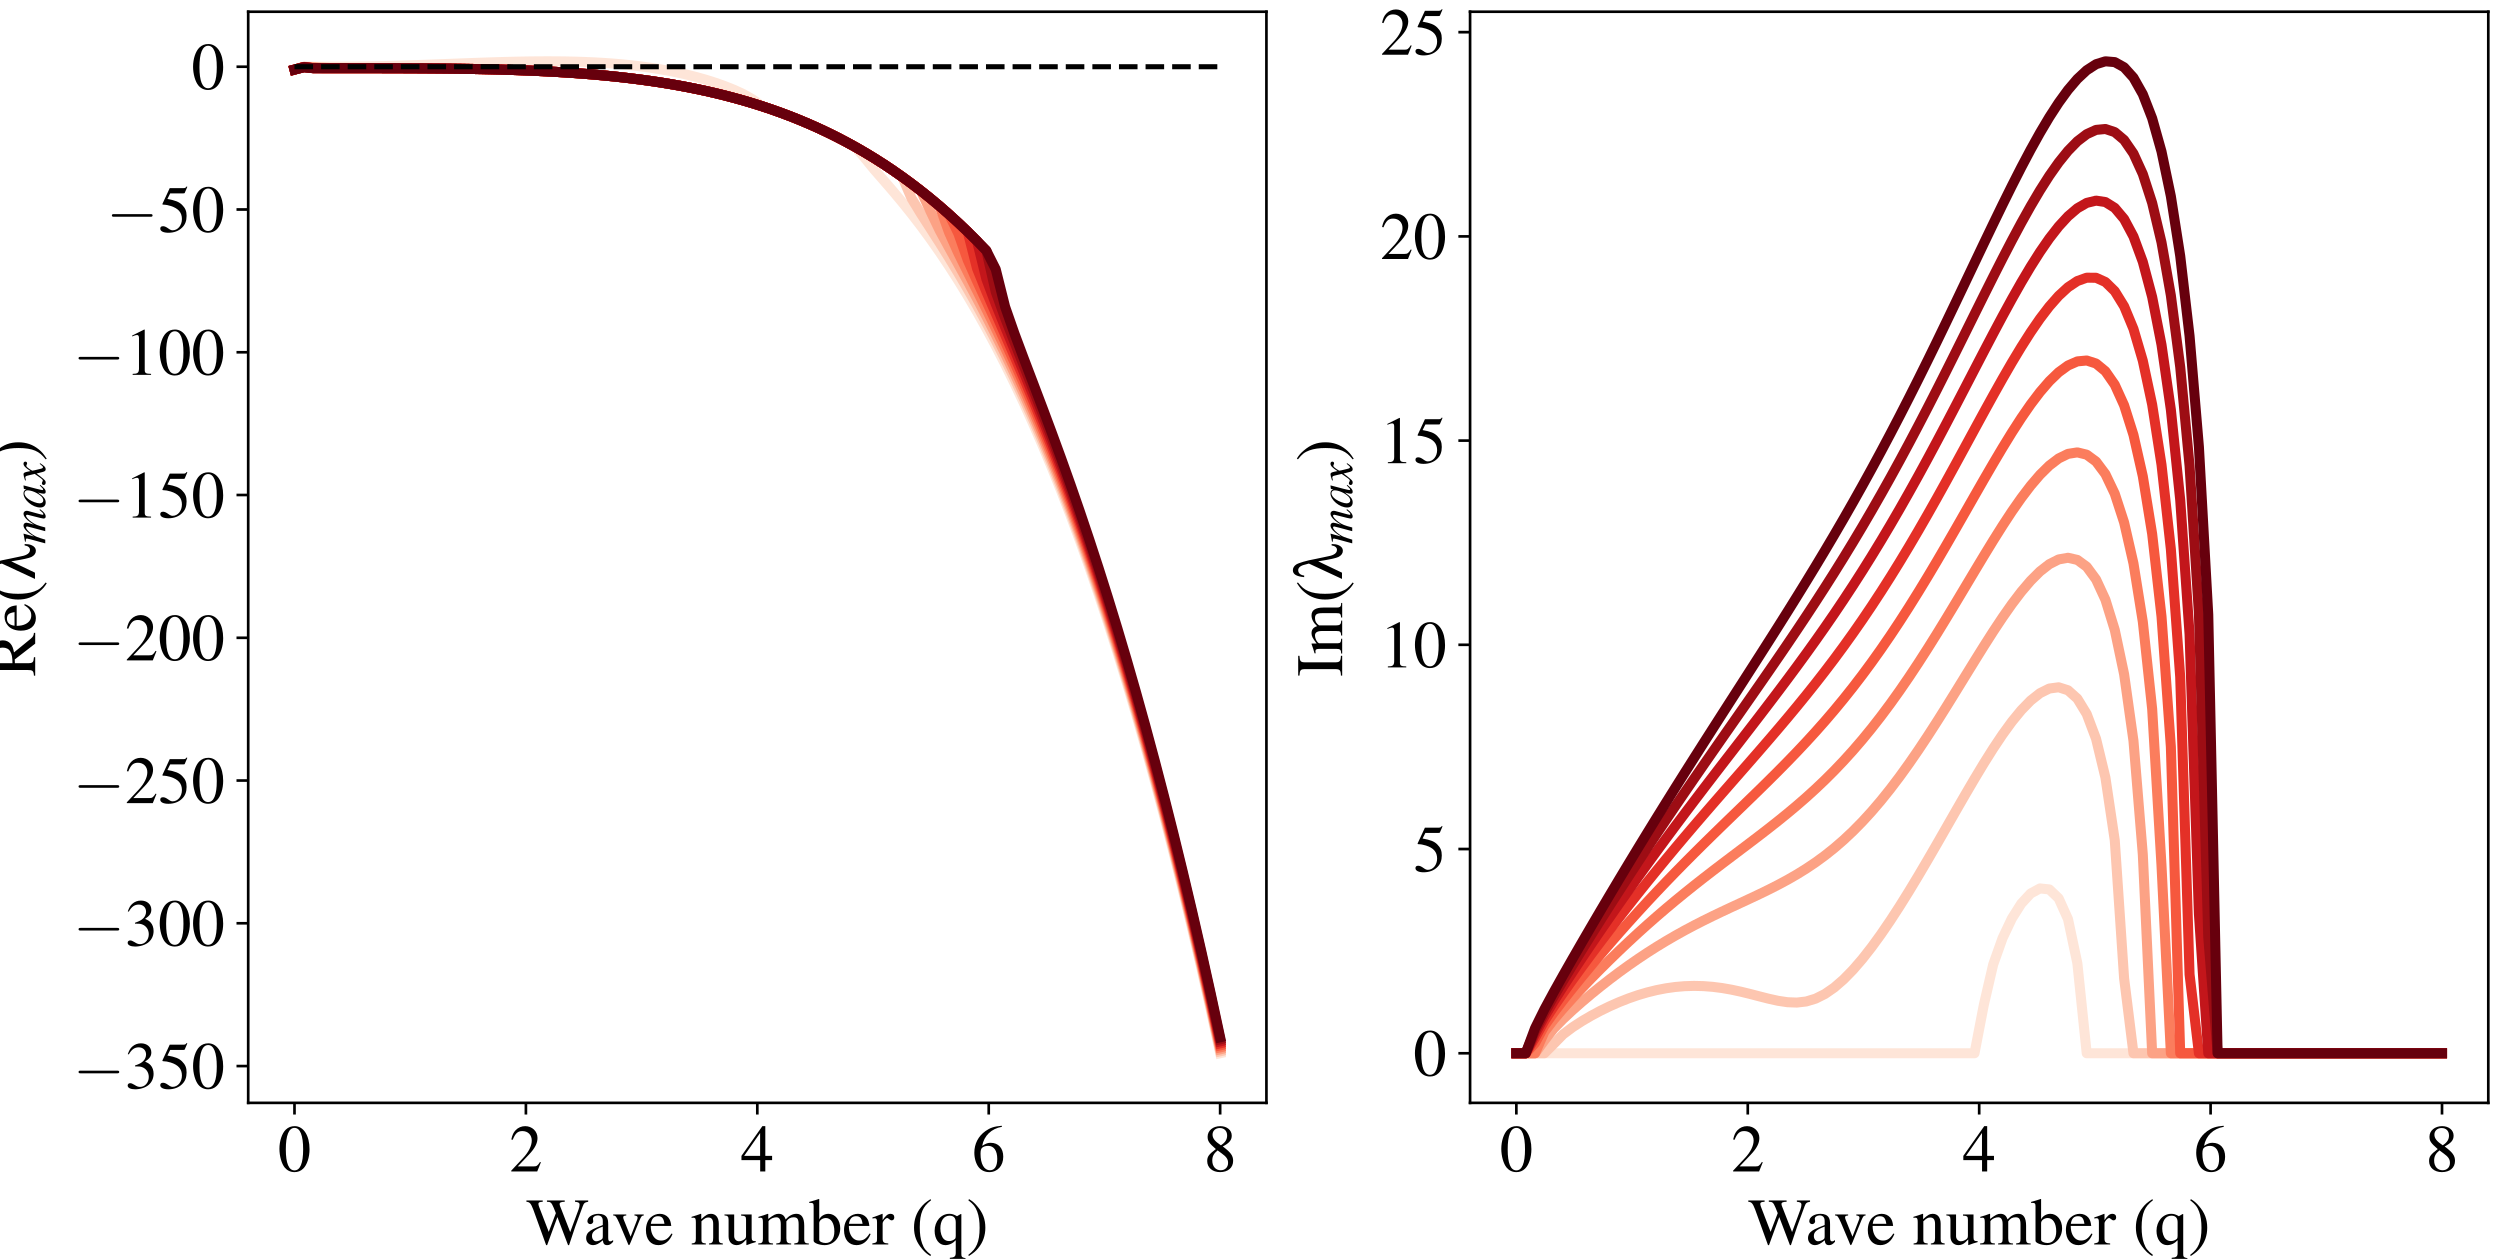 <?xml version="1.0" encoding="utf-8" standalone="no"?>
<!DOCTYPE svg PUBLIC "-//W3C//DTD SVG 1.1//EN"
  "http://www.w3.org/Graphics/SVG/1.1/DTD/svg11.dtd">
<!-- Created with matplotlib (http://matplotlib.org/) -->
<svg height="376.306pt" version="1.1" viewBox="0 0 747.292 376.306" width="747.292pt" xmlns="http://www.w3.org/2000/svg" xmlns:xlink="http://www.w3.org/1999/xlink">
 <defs>
  <style type="text/css">
*{stroke-linecap:butt;stroke-linejoin:round;}
  </style>
 </defs>
 <g id="figure_1">
  <g id="patch_1">
   <path d="M 0 376.306 
L 747.292 376.306 
L 747.292 0 
L 0 0 
z
" style="fill:#ffffff;"/>
  </g>
  <g id="axes_1">
   <g id="patch_2">
    <path d="M 74.192 329.66 
L 378.556 329.66 
L 378.556 3.5 
L 74.192 3.5 
z
" style="fill:#ffffff;"/>
   </g>
   <g id="matplotlib.axis_1">
    <g id="xtick_1">
     <g id="line2d_1">
      <defs>
       <path d="M 0 0 
L 0 3.5 
" id="m9c7ac7b49f" style="stroke:#000000;stroke-width:0.8;"/>
      </defs>
      <g>
       <use style="stroke:#000000;stroke-width:0.8;" x="88.027" xlink:href="#m9c7ac7b49f" y="329.66"/>
      </g>
     </g>
     <g id="text_1">
      <!-- $0$ -->
      <defs>
       <path d="M 25.406 68 
C 19.906 68 15.703 66.297 12 62.797 
C 6.203 57.203 2.406 45.688 2.406 34 
C 2.406 23.094 5.703 11.391 10.406 5.797 
C 14.094 1.391 19.203 -1 25 -1 
C 30.094 -1 34.406 0.688 38 4.188 
C 43.797 9.688 47.594 21.297 47.594 33.391 
C 47.594 53.891 38.5 68 25.406 68 
z
M 25.094 65.391 
C 33.5 65.391 38 54.094 38 33.188 
C 38 12.297 33.594 1.594 25 1.594 
C 16.406 1.594 12 12.297 12 33.094 
C 12 54.297 16.5 65.391 25.094 65.391 
z
" id="Nimbus_Roman_No9_L_Regular-48"/>
      </defs>
      <g transform="translate(83.046 350.169)scale(0.2 -0.2)">
       <use transform="scale(0.996)" xlink:href="#Nimbus_Roman_No9_L_Regular-48"/>
      </g>
     </g>
    </g>
    <g id="xtick_2">
     <g id="line2d_2">
      <g>
       <use style="stroke:#000000;stroke-width:0.8;" x="157.201" xlink:href="#m9c7ac7b49f" y="329.66"/>
      </g>
     </g>
     <g id="text_2">
      <!-- $2$ -->
      <defs>
       <path d="M 47.5 13.734 
L 46.203 14.25 
C 42.5 8.5 41.203 7.594 36.703 7.594 
L 12.797 7.594 
L 29.594 25.328 
C 38.5 34.703 42.406 42.359 42.406 50.219 
C 42.406 60.281 34.297 68 23.906 68 
C 18.406 68 13.203 65.797 9.5 61.797 
C 6.297 58.375 4.797 55.156 3.094 48 
L 5.203 47.484 
C 9.203 57.359 12.797 60.594 19.703 60.594 
C 28.094 60.594 33.797 54.844 33.797 46.391 
C 33.797 38.531 29.203 29.156 20.797 20.188 
L 3 1.188 
L 3 0 
L 42 0 
z
" id="Nimbus_Roman_No9_L_Regular-50"/>
      </defs>
      <g transform="translate(152.219 350.169)scale(0.2 -0.2)">
       <use transform="scale(0.996)" xlink:href="#Nimbus_Roman_No9_L_Regular-50"/>
      </g>
     </g>
    </g>
    <g id="xtick_3">
     <g id="line2d_3">
      <g>
       <use style="stroke:#000000;stroke-width:0.8;" x="226.374" xlink:href="#m9c7ac7b49f" y="329.66"/>
      </g>
     </g>
     <g id="text_3">
      <!-- $4$ -->
      <defs>
       <path d="M 47.203 23.391 
L 37 23.391 
L 37 68 
L 32.594 68 
L 1.203 23.391 
L 1.203 17 
L 29.297 17 
L 29.297 0 
L 37 0 
L 37 17 
L 47.203 17 
z
M 29.203 23.391 
L 5.203 23.391 
L 29.203 57.766 
z
" id="Nimbus_Roman_No9_L_Regular-52"/>
      </defs>
      <g transform="translate(221.393 350.169)scale(0.2 -0.2)">
       <use transform="scale(0.996)" xlink:href="#Nimbus_Roman_No9_L_Regular-52"/>
      </g>
     </g>
    </g>
    <g id="xtick_4">
     <g id="line2d_4">
      <g>
       <use style="stroke:#000000;stroke-width:0.8;" x="295.548" xlink:href="#m9c7ac7b49f" y="329.66"/>
      </g>
     </g>
     <g id="text_4">
      <!-- $6$ -->
      <defs>
       <path d="M 44.594 68.594 
C 33.203 67.594 27.406 65.688 20.094 60.594 
C 9.297 52.891 3.406 41.484 3.406 28.141 
C 3.406 19.5 6.094 10.75 10.406 5.766 
C 14.203 1.391 19.594 -1 25.797 -1 
C 38.203 -1 46.797 8.453 46.797 22.188 
C 46.797 34.906 39.5 43 28 43 
C 23.594 43 21.5 42.297 15.203 38.484 
C 17.906 53.594 29.094 64.391 44.797 67 
z
M 24.203 38.391 
C 32.797 38.391 37.797 31.234 37.797 18.797 
C 37.797 7.859 33.906 1.797 26.906 1.797 
C 18.094 1.797 12.703 11.141 12.703 26.562 
C 12.703 31.625 13.5 34.422 15.5 35.906 
C 17.594 37.5 20.703 38.391 24.203 38.391 
z
" id="Nimbus_Roman_No9_L_Regular-54"/>
      </defs>
      <g transform="translate(290.567 350.169)scale(0.2 -0.2)">
       <use transform="scale(0.996)" xlink:href="#Nimbus_Roman_No9_L_Regular-54"/>
      </g>
     </g>
    </g>
    <g id="xtick_5">
     <g id="line2d_5">
      <g>
       <use style="stroke:#000000;stroke-width:0.8;" x="364.721" xlink:href="#m9c7ac7b49f" y="329.66"/>
      </g>
     </g>
     <g id="text_5">
      <!-- $8$ -->
      <defs>
       <path d="M 29 37.5 
C 38.906 42.797 42.406 47 42.406 53.797 
C 42.406 62 35.203 68 25.203 68 
C 14.297 68 6.203 61.297 6.203 52.203 
C 6.203 45.688 8.094 42.797 18.594 33.594 
C 7.797 25.391 5.594 22.297 5.594 15.5 
C 5.594 5.797 13.5 -1 24.797 -1 
C 36.797 -1 44.5 5.594 44.5 15.891 
C 44.5 23.594 41.094 28.5 29 37.5 
z
M 27.203 27.188 
C 34.5 22 36.906 18.391 36.906 12.797 
C 36.906 6.297 32.406 1.797 25.906 1.797 
C 18.297 1.797 13.203 7.594 13.203 16.297 
C 13.203 22.688 15.406 26.891 21.203 31.594 
z
M 26.094 39.297 
C 17.203 45.094 13.594 49.688 13.594 55.297 
C 13.594 61.094 18.094 65.188 24.406 65.188 
C 31.203 65.188 35.5 60.797 35.5 53.891 
C 35.5 48.188 32.703 43.688 27 39.891 
C 26.5 39.594 26.5 39.594 26.094 39.297 
z
" id="Nimbus_Roman_No9_L_Regular-56"/>
      </defs>
      <g transform="translate(359.74 350.169)scale(0.2 -0.2)">
       <use transform="scale(0.996)" xlink:href="#Nimbus_Roman_No9_L_Regular-56"/>
      </g>
     </g>
    </g>
    <g id="text_6">
     <!-- Wave number (q) -->
     <defs>
      <path d="M 93.203 66 
L 73.406 66 
L 73.406 64.094 
C 78.5 63.594 80.297 62.5 80.297 59.812 
C 80.297 57.719 79.703 55.141 78.703 52.344 
L 66.203 18.609 
L 53 52.547 
C 52.797 53.047 51.906 55.234 51.797 55.531 
C 50.906 57.625 50.297 59.516 50.297 60.609 
C 50.297 63 52.594 63.984 58 64.094 
L 58 66 
L 31.297 66 
L 31.297 64.094 
C 37 63.984 38 63.094 41.406 55.141 
L 44.703 46.984 
L 34 18.906 
L 19.594 56.328 
C 18.906 58.125 18.5 59.812 18.5 60.906 
C 18.5 63.094 19.906 63.797 25 64.094 
L 25 66 
L 0.5 66 
L 0.5 64.094 
C 5.594 63.594 7.094 61.812 10.797 52.453 
L 30.094 -1 
L 31.594 -1 
L 47 41.109 
L 63 -1 
L 64.5 -1 
C 73 24.984 74 27.766 84.906 57.031 
C 86.797 62.203 87.906 63.094 93.203 64.094 
z
" id="Nimbus_Roman_No9_L_Regular-87"/>
      <path d="M 44.203 6.594 
C 42.5 5.188 41.297 4.688 39.797 4.688 
C 37.5 4.688 36.797 6.094 36.797 10.5 
L 36.797 30 
C 36.797 35.188 36.297 38.094 34.797 40.5 
C 32.594 44.094 28.297 46 22.406 46 
C 13 46 5.594 41.094 5.594 34.797 
C 5.594 32.5 7.594 30.5 9.906 30.5 
C 12.297 30.5 14.406 32.5 14.406 34.688 
C 14.406 35.094 14.297 35.594 14.203 36.297 
C 14 37.188 13.906 38 13.906 38.688 
C 13.906 41.391 17.094 43.594 21.094 43.594 
C 26 43.594 28.703 40.688 28.703 35.297 
L 28.703 29.188 
C 13.297 23 11.594 22.188 7.297 18.391 
C 5.094 16.391 3.703 13 3.703 9.688 
C 3.703 3.391 8.094 -1 14.203 -1 
C 18.594 -1 22.703 1.094 28.797 6.297 
C 29.297 1.094 31.094 -1 35.203 -1 
C 38.594 -1 40.703 0.188 44.203 4 
z
M 28.703 12.297 
C 28.703 9.188 28.203 8.297 26.094 7.094 
C 23.703 5.688 20.906 4.797 18.797 4.797 
C 15.297 4.797 12.5 8.188 12.5 12.5 
L 12.5 12.891 
C 12.5 18.797 16.594 22.391 28.703 26.797 
z
" id="Nimbus_Roman_No9_L_Regular-97"/>
      <path d="M 47.703 45 
L 33.797 45 
L 33.797 43.484 
C 37 43.188 38.5 42.203 38.5 40.312 
C 38.5 39.328 38.297 38.344 37.906 37.344 
L 28 11.688 
L 17.797 37.047 
C 17.203 38.438 16.906 39.828 16.906 40.719 
C 16.906 42.5 18 43.188 21.5 43.484 
L 21.5 45 
L 1.906 45 
L 1.906 43.484 
C 5.703 43.297 6.406 42.297 11 32.094 
L 23 3.672 
C 23.203 3.078 23.5 2.375 23.797 1.594 
C 24.406 -0.203 25 -1 25.594 -1 
C 26.203 -1 26.906 0.297 28.406 3.969 
L 41.203 35.766 
C 44.094 42.5 44.703 43.188 47.703 43.484 
z
" id="Nimbus_Roman_No9_L_Regular-118"/>
      <path d="M 40.797 16.438 
C 36 8.812 31.703 5.891 25.297 5.891 
C 19.594 5.891 15.297 8.812 12.406 14.531 
C 10.594 18.344 9.906 21.656 9.703 27.797 
L 40.5 27.797 
C 39.703 34.266 38.703 37.141 36.203 40.312 
C 33.203 43.891 28.594 46 23.406 46 
C 18.406 46 13.703 44.188 9.906 40.812 
C 5.203 36.734 2.5 29.688 2.5 21.469 
C 2.5 7.594 9.703 -1 21.203 -1 
C 30.703 -1 38.203 4.891 42.406 15.734 
z
M 9.906 31 
C 11 38.719 14.406 42.391 20.5 42.391 
C 26.594 42.391 29 39.609 30.297 31 
z
" id="Nimbus_Roman_No9_L_Regular-101"/>
      <path d="M 1.594 39.797 
C 2.203 40.094 3.203 40.188 4.297 40.188 
C 7.094 40.188 8 38.688 8 33.797 
L 8 9 
C 8 3.297 6.906 1.891 1.797 1.5 
L 1.797 0 
L 23 0 
L 23 1.5 
C 17.906 1.891 16.406 3.094 16.406 6.688 
L 16.406 34.797 
C 21.203 39.297 23.406 40.484 26.703 40.484 
C 31.594 40.484 34 37.391 34 30.797 
L 34 9.891 
C 34 3.594 32.703 1.891 27.703 1.5 
L 27.703 0 
L 48.5 0 
L 48.5 1.5 
C 43.594 2 42.406 3.188 42.406 8.094 
L 42.406 31 
C 42.406 40.391 38 46 30.594 46 
C 26 46 22.906 44.297 16.094 37.891 
L 16.094 45.797 
L 15.406 46 
C 10.5 44.188 7.094 43.094 1.594 41.484 
z
" id="Nimbus_Roman_No9_L_Regular-110"/>
      <path d="M 47.906 4.984 
L 47.406 4.984 
C 42.797 4.984 41.703 6.094 41.703 10.688 
L 41.703 45 
L 25.906 45 
L 25.906 43.297 
C 32.094 43 33.297 42 33.297 37 
L 33.297 13.5 
C 33.297 10.688 32.797 9.297 31.406 8.188 
C 28.703 6 25.594 4.797 22.594 4.797 
C 18.703 4.797 15.5 8.188 15.5 12.391 
L 15.5 45 
L 0.906 45 
L 0.906 43.594 
C 5.703 43.297 7.094 41.797 7.094 37.188 
L 7.094 12 
C 7.094 4.094 11.906 -1 19.203 -1 
C 22.906 -1 26.797 0.594 29.5 3.297 
L 33.797 7.594 
L 33.797 -0.703 
L 34.203 -1 
C 39.203 1 42.797 2.094 47.906 3.5 
z
" id="Nimbus_Roman_No9_L_Regular-117"/>
      <path d="M 1.906 39.797 
C 3.203 40.094 4 40.188 5.094 40.188 
C 7.703 40.188 8.594 38.594 8.594 33.797 
L 8.594 8.5 
C 8.594 3.094 7.203 1.594 1.594 1.5 
L 1.594 0 
L 23.797 0 
L 23.797 1.5 
C 18.5 1.688 17 2.797 17 6.688 
L 17 34.891 
C 17 35.094 17.797 36.094 18.5 36.797 
C 21 39.094 25.297 40.797 28.797 40.797 
C 33.203 40.797 35.406 37.297 35.406 30.297 
L 35.406 8.594 
C 35.406 3 34.297 1.891 28.594 1.5 
L 28.594 0 
L 51 0 
L 51 1.5 
C 45.297 1.594 43.797 3.297 43.797 9.5 
L 43.797 34.688 
C 46.797 39 50.094 40.797 54.703 40.797 
C 60.406 40.797 62.203 38.094 62.203 29.797 
L 62.203 8.688 
C 62.203 3 61.406 2.188 55.594 1.5 
L 55.594 0 
L 77.5 0 
L 77.5 1.5 
L 74.906 1.688 
C 71.906 1.891 70.594 3.688 70.594 7.594 
L 70.594 28.188 
C 70.594 40 66.703 46 59 46 
C 53.203 46 48.094 43.391 42.703 37.594 
C 40.906 43.297 37.5 46 32.094 46 
C 27.703 46 24.906 44.594 16.594 38.297 
L 16.594 45.797 
L 15.906 46 
C 10.797 44.094 7.406 42.984 1.906 41.484 
z
" id="Nimbus_Roman_No9_L_Regular-109"/>
      <path d="M 15.297 68.094 
L 14.797 68.297 
C 10.594 66.797 7.906 66 3.203 64.688 
L 0.297 63.891 
L 0.297 62.297 
C 0.906 62.391 1.297 62.391 2 62.391 
C 6 62.391 6.906 61.5 6.906 57.297 
L 6.906 5.391 
C 6.906 2.297 15.406 -1 23.406 -1 
C 36.594 -1 46.797 9.984 46.797 24.297 
C 46.797 36.594 39.203 46 29.203 46 
C 23.094 46 17.297 42.391 15.297 37.484 
z
M 15.297 32.188 
C 15.297 36.094 20 39.688 25.203 39.688 
C 33 39.688 38 31.891 38 19.688 
C 38 8.594 33.203 2.188 25 2.188 
C 19.797 2.188 15.297 4.484 15.297 6.984 
z
" id="Nimbus_Roman_No9_L_Regular-98"/>
      <path d="M 0.703 39 
C 2.094 39.297 3 39.391 4.203 39.391 
C 6.703 39.391 7.594 37.797 7.594 33.391 
L 7.594 8.391 
C 7.594 3.391 6.906 2.688 0.5 1.5 
L 0.5 0 
L 24.5 0 
L 24.5 1.5 
C 17.703 1.797 16 3.297 16 9 
L 16 31.5 
C 16 34.688 20.297 39.688 23 39.688 
C 23.594 39.688 24.5 39.188 25.594 38.188 
C 27.203 36.797 28.297 36.188 29.594 36.188 
C 32 36.188 33.5 37.891 33.5 40.688 
C 33.5 43.984 31.406 46 28 46 
C 23.797 46 20.906 43.688 16 36.594 
L 16 45.797 
L 15.5 46 
C 10.203 43.797 6.594 42.5 0.703 40.594 
z
" id="Nimbus_Roman_No9_L_Regular-114"/>
      <path d="M 29.5 68 
C 22.094 63.188 19.094 60.594 15.406 55.984 
C 8.297 47.297 4.797 37.297 4.797 25.594 
C 4.797 12.891 8.5 3.094 17.297 -7.109 
C 21.406 -11.906 24 -14.109 29.203 -17.312 
L 30.406 -15.719 
C 22.406 -9.406 19.594 -5.906 16.906 1.594 
C 14.5 8.281 13.406 15.891 13.406 25.891 
C 13.406 36.391 14.703 44.594 17.406 50.797 
C 20.203 56.984 23.203 60.594 30.406 66.391 
z
" id="Nimbus_Roman_No9_L_Regular-40"/>
      <path d="M 36 42.391 
C 31.406 45.094 28.406 46 24.5 46 
C 12 46 2.406 34.812 2.406 20.453 
C 2.406 7.891 9 -1 18.406 -1 
C 24.203 -1 29.703 1.594 34.094 6.391 
L 34.094 -12.406 
C 34.094 -18 32.297 -19.5 25.203 -20 
L 25.203 -22 
L 48.797 -22 
L 48.797 -20.609 
C 43.297 -19.391 42.5 -18.578 42.5 -14.312 
L 42.5 45.594 
L 41.406 45.594 
z
M 34.094 12.672 
C 34.094 10.281 33.703 8.984 32.703 8.188 
C 30.5 6.297 27.203 5.094 24.094 5.094 
C 21 5.094 18.297 6.094 16.297 8.078 
C 13.094 10.984 11 17.453 11 24.047 
C 11 35.812 16.297 43.188 24.797 43.188 
C 31 43.188 34.094 39.906 34.094 33.219 
z
" id="Nimbus_Roman_No9_L_Regular-113"/>
      <path d="M 3.797 -17.312 
C 11.203 -12.516 14.203 -9.906 17.906 -5.312 
C 25 3.391 28.5 13.391 28.5 25.094 
C 28.5 37.891 24.797 47.594 16 57.797 
C 11.906 62.594 9.297 64.797 4.094 68 
L 2.906 66.391 
C 10.906 60.094 13.594 56.594 16.406 49.094 
C 18.797 42.391 19.906 34.797 19.906 24.797 
C 19.906 14.391 18.594 6.094 15.906 -0.016 
C 13.094 -6.312 10.094 -9.906 2.906 -15.719 
z
" id="Nimbus_Roman_No9_L_Regular-41"/>
     </defs>
     <g transform="translate(157.254 371.992)scale(0.2 -0.2)">
      <use transform="scale(0.996)" xlink:href="#Nimbus_Roman_No9_L_Regular-87"/>
      <use transform="translate(86.077 0)scale(0.996)" xlink:href="#Nimbus_Roman_No9_L_Regular-97"/>
      <use transform="translate(128.319 0)scale(0.996)" xlink:href="#Nimbus_Roman_No9_L_Regular-118"/>
      <use transform="translate(176.639 0)scale(0.996)" xlink:href="#Nimbus_Roman_No9_L_Regular-101"/>
      <use transform="translate(245.779 0)scale(0.996)" xlink:href="#Nimbus_Roman_No9_L_Regular-110"/>
      <use transform="translate(295.592 0)scale(0.996)" xlink:href="#Nimbus_Roman_No9_L_Regular-117"/>
      <use transform="translate(345.405 0)scale(0.996)" xlink:href="#Nimbus_Roman_No9_L_Regular-109"/>
      <use transform="translate(422.914 0)scale(0.996)" xlink:href="#Nimbus_Roman_No9_L_Regular-98"/>
      <use transform="translate(472.727 0)scale(0.996)" xlink:href="#Nimbus_Roman_No9_L_Regular-101"/>
      <use transform="translate(516.96 0)scale(0.996)" xlink:href="#Nimbus_Roman_No9_L_Regular-114"/>
      <use transform="translate(575.042 0)scale(0.996)" xlink:href="#Nimbus_Roman_No9_L_Regular-40"/>
      <use transform="translate(608.217 0)scale(0.996)" xlink:href="#Nimbus_Roman_No9_L_Regular-113"/>
      <use transform="translate(658.031 0)scale(0.996)" xlink:href="#Nimbus_Roman_No9_L_Regular-41"/>
     </g>
    </g>
   </g>
   <g id="matplotlib.axis_2">
    <g id="ytick_1">
     <g id="line2d_6">
      <defs>
       <path d="M 0 0 
L -3.5 0 
" id="m5cad40cd5d" style="stroke:#000000;stroke-width:0.8;"/>
      </defs>
      <g>
       <use style="stroke:#000000;stroke-width:0.8;" x="74.192" xlink:href="#m5cad40cd5d" y="318.66"/>
      </g>
     </g>
     <g id="text_7">
      <!-- $-350$ -->
      <defs>
       <path d="M 65.906 23 
C 67.594 23 69.406 23 69.406 25 
C 69.406 27 67.594 27 65.906 27 
L 11.797 27 
C 10.094 27 8.297 27 8.297 25 
C 8.297 23 10.094 23 11.797 23 
z
" id="CMSY10-0"/>
       <path d="M 15.297 33.391 
C 21.203 33.391 23.5 33.188 25.906 32.297 
C 32.094 30.094 36 24.391 36 17.5 
C 36 9.094 30.297 2.594 22.906 2.594 
C 20.203 2.594 18.203 3.297 14.5 5.688 
C 11.5 7.5 9.797 8.188 8.094 8.188 
C 5.797 8.188 4.297 6.797 4.297 4.688 
C 4.297 1.188 8.594 -1 15.594 -1 
C 23.297 -1 31.203 1.594 35.906 5.688 
C 40.594 9.797 43.203 15.594 43.203 22.297 
C 43.203 27.391 41.594 32.094 38.703 35.188 
C 36.703 37.391 34.797 38.594 30.406 40.5 
C 37.297 45.188 39.797 48.891 39.797 54.297 
C 39.797 62.391 33.406 68 24.203 68 
C 19.203 68 14.797 66.297 11.203 63.094 
C 8.203 60.391 6.703 57.797 4.5 51.797 
L 6 51.391 
C 10.094 58.703 14.594 61.984 20.906 61.984 
C 27.406 61.984 31.906 57.594 31.906 51.297 
C 31.906 47.688 30.406 44.094 27.906 41.594 
C 24.906 38.594 22.094 37.094 15.297 34.688 
z
" id="Nimbus_Roman_No9_L_Regular-51"/>
       <path d="M 18.094 58.094 
L 37.703 58.094 
C 39.297 58.094 39.703 58.297 40 58.984 
L 43.797 67.891 
L 42.906 68.594 
C 41.406 66.5 40.406 66 38.297 66 
L 17.406 66 
L 6.5 42.453 
C 6.406 42.266 6.406 42.156 6.406 41.969 
C 6.406 41.469 6.797 41.172 7.594 41.172 
C 10.797 41.172 14.797 40.484 18.906 39.188 
C 30.406 35.531 35.703 29.406 35.703 19.609 
C 35.703 10.109 29.594 2.688 21.797 2.688 
C 19.797 2.688 18.094 3.391 15.094 5.562 
C 11.906 7.844 9.594 8.828 7.5 8.828 
C 4.594 8.828 3.203 7.641 3.203 5.172 
C 3.203 1.391 7.906 -1 15.406 -1 
C 23.797 -1 31 1.688 36 6.75 
C 40.594 11.203 42.703 16.844 42.703 24.359 
C 42.703 31.484 40.797 36.031 35.797 40.969 
C 31.406 45.328 25.703 47.609 13.906 49.688 
z
" id="Nimbus_Roman_No9_L_Regular-53"/>
      </defs>
      <g transform="translate(21.823 325.414)scale(0.2 -0.2)">
       <use transform="scale(0.996)" xlink:href="#CMSY10-0"/>
       <use transform="translate(77.409 0)scale(0.996)" xlink:href="#Nimbus_Roman_No9_L_Regular-51"/>
       <use transform="translate(127.222 0)scale(0.996)" xlink:href="#Nimbus_Roman_No9_L_Regular-53"/>
       <use transform="translate(177.035 0)scale(0.996)" xlink:href="#Nimbus_Roman_No9_L_Regular-48"/>
      </g>
     </g>
    </g>
    <g id="ytick_2">
     <g id="line2d_7">
      <g>
       <use style="stroke:#000000;stroke-width:0.8;" x="74.192" xlink:href="#m5cad40cd5d" y="275.987"/>
      </g>
     </g>
     <g id="text_8">
      <!-- $-300$ -->
      <g transform="translate(21.823 282.741)scale(0.2 -0.2)">
       <use transform="scale(0.996)" xlink:href="#CMSY10-0"/>
       <use transform="translate(77.409 0)scale(0.996)" xlink:href="#Nimbus_Roman_No9_L_Regular-51"/>
       <use transform="translate(127.222 0)scale(0.996)" xlink:href="#Nimbus_Roman_No9_L_Regular-48"/>
       <use transform="translate(177.035 0)scale(0.996)" xlink:href="#Nimbus_Roman_No9_L_Regular-48"/>
      </g>
     </g>
    </g>
    <g id="ytick_3">
     <g id="line2d_8">
      <g>
       <use style="stroke:#000000;stroke-width:0.8;" x="74.192" xlink:href="#m5cad40cd5d" y="233.314"/>
      </g>
     </g>
     <g id="text_9">
      <!-- $-250$ -->
      <g transform="translate(21.823 240.069)scale(0.2 -0.2)">
       <use transform="scale(0.996)" xlink:href="#CMSY10-0"/>
       <use transform="translate(77.409 0)scale(0.996)" xlink:href="#Nimbus_Roman_No9_L_Regular-50"/>
       <use transform="translate(127.222 0)scale(0.996)" xlink:href="#Nimbus_Roman_No9_L_Regular-53"/>
       <use transform="translate(177.035 0)scale(0.996)" xlink:href="#Nimbus_Roman_No9_L_Regular-48"/>
      </g>
     </g>
    </g>
    <g id="ytick_4">
     <g id="line2d_9">
      <g>
       <use style="stroke:#000000;stroke-width:0.8;" x="74.192" xlink:href="#m5cad40cd5d" y="190.641"/>
      </g>
     </g>
     <g id="text_10">
      <!-- $-200$ -->
      <g transform="translate(21.823 197.396)scale(0.2 -0.2)">
       <use transform="scale(0.996)" xlink:href="#CMSY10-0"/>
       <use transform="translate(77.409 0)scale(0.996)" xlink:href="#Nimbus_Roman_No9_L_Regular-50"/>
       <use transform="translate(127.222 0)scale(0.996)" xlink:href="#Nimbus_Roman_No9_L_Regular-48"/>
       <use transform="translate(177.035 0)scale(0.996)" xlink:href="#Nimbus_Roman_No9_L_Regular-48"/>
      </g>
     </g>
    </g>
    <g id="ytick_5">
     <g id="line2d_10">
      <g>
       <use style="stroke:#000000;stroke-width:0.8;" x="74.192" xlink:href="#m5cad40cd5d" y="147.968"/>
      </g>
     </g>
     <g id="text_11">
      <!-- $-150$ -->
      <defs>
       <path d="M 29.094 68 
L 11.094 59 
L 11.094 57.594 
C 12.297 58.094 13.406 58.484 13.797 58.688 
C 15.594 59.391 17.297 59.781 18.297 59.781 
C 20.406 59.781 21.297 58.297 21.297 55.078 
L 21.297 9.359 
C 21.297 6.031 20.5 3.719 18.906 2.797 
C 17.406 1.891 16 1.594 11.797 1.5 
L 11.797 0 
L 39.406 0 
L 39.406 1.5 
C 31.5 1.594 29.906 2.609 29.906 7.453 
L 29.906 67.797 
z
" id="Nimbus_Roman_No9_L_Regular-49"/>
      </defs>
      <g transform="translate(21.823 154.723)scale(0.2 -0.2)">
       <use transform="scale(0.996)" xlink:href="#CMSY10-0"/>
       <use transform="translate(77.409 0)scale(0.996)" xlink:href="#Nimbus_Roman_No9_L_Regular-49"/>
       <use transform="translate(127.222 0)scale(0.996)" xlink:href="#Nimbus_Roman_No9_L_Regular-53"/>
       <use transform="translate(177.035 0)scale(0.996)" xlink:href="#Nimbus_Roman_No9_L_Regular-48"/>
      </g>
     </g>
    </g>
    <g id="ytick_6">
     <g id="line2d_11">
      <g>
       <use style="stroke:#000000;stroke-width:0.8;" x="74.192" xlink:href="#m5cad40cd5d" y="105.295"/>
      </g>
     </g>
     <g id="text_12">
      <!-- $-100$ -->
      <g transform="translate(21.823 112.05)scale(0.2 -0.2)">
       <use transform="scale(0.996)" xlink:href="#CMSY10-0"/>
       <use transform="translate(77.409 0)scale(0.996)" xlink:href="#Nimbus_Roman_No9_L_Regular-49"/>
       <use transform="translate(127.222 0)scale(0.996)" xlink:href="#Nimbus_Roman_No9_L_Regular-48"/>
       <use transform="translate(177.035 0)scale(0.996)" xlink:href="#Nimbus_Roman_No9_L_Regular-48"/>
      </g>
     </g>
    </g>
    <g id="ytick_7">
     <g id="line2d_12">
      <g>
       <use style="stroke:#000000;stroke-width:0.8;" x="74.192" xlink:href="#m5cad40cd5d" y="62.622"/>
      </g>
     </g>
     <g id="text_13">
      <!-- $-50$ -->
      <g transform="translate(31.785 69.377)scale(0.2 -0.2)">
       <use transform="scale(0.996)" xlink:href="#CMSY10-0"/>
       <use transform="translate(77.409 0)scale(0.996)" xlink:href="#Nimbus_Roman_No9_L_Regular-53"/>
       <use transform="translate(127.222 0)scale(0.996)" xlink:href="#Nimbus_Roman_No9_L_Regular-48"/>
      </g>
     </g>
    </g>
    <g id="ytick_8">
     <g id="line2d_13">
      <g>
       <use style="stroke:#000000;stroke-width:0.8;" x="74.192" xlink:href="#m5cad40cd5d" y="19.949"/>
      </g>
     </g>
     <g id="text_14">
      <!-- $0$ -->
      <g transform="translate(57.23 26.704)scale(0.2 -0.2)">
       <use transform="scale(0.996)" xlink:href="#Nimbus_Roman_No9_L_Regular-48"/>
      </g>
     </g>
    </g>
    <g id="text_15">
     <!-- Re($\lambda_{max}$) -->
     <defs>
      <path d="M 65.906 1.891 
C 62.094 2.188 60.094 3.188 57.203 6.578 
L 36.594 31.797 
C 43.297 33.094 46.297 34.281 49.594 36.969 
C 52.797 39.562 54.703 43.75 54.703 48.438 
C 54.703 52.719 53.406 56.406 50.797 59.297 
C 47 63.391 38.703 66 29.297 66 
L 1.703 66 
L 1.703 64.094 
C 9.203 63.297 10.203 62.203 10.203 55.125 
L 10.203 11.953 
C 10.203 3.688 9.203 2.484 1.703 1.891 
L 1.703 0 
L 29.406 0 
L 29.406 1.891 
C 21.703 2.391 20.406 3.688 20.406 10.859 
L 20.406 30.5 
L 26 30.703 
L 49.797 0 
L 65.906 0 
z
M 20.406 58.688 
C 20.406 61.484 21.5 62.297 25.5 62.297 
C 38 62.297 43.797 57.984 43.797 48.594 
C 43.797 43.594 41.703 39.391 38.094 37.484 
C 33.5 34.891 30 34.297 20.406 34.094 
z
" id="Nimbus_Roman_No9_L_Regular-82"/>
      <path d="M 7.5 57.031 
C 8.203 62.703 11.094 66 15.594 66 
C 18.797 66 21.5 63.5 23 59.031 
C 23.703 57.031 24.594 53.75 25.5 49.969 
L 2.406 0.297 
L 11.797 0.297 
L 28.797 35.953 
C 32 16.547 33.594 9.484 35.406 5.594 
C 37.594 1.297 40.797 -1 44.5 -1 
C 48.406 -1 51.5 1.391 53.203 5.797 
C 54.297 8.484 54.703 11.172 54.797 15.844 
L 52.703 15.844 
C 51.906 10.672 49.594 7.797 46 7.797 
C 43 7.797 40.406 9.688 38.797 13.172 
C 37.5 15.75 36.797 18.344 35.406 25.703 
L 32.703 38.531 
C 32.594 38.828 32.5 39.531 32.297 40.531 
C 30 53.359 26.406 65.5 24 69.094 
C 21.797 72.297 18.797 74 15.5 74 
C 9.406 74 6.203 68.797 5.094 57.031 
z
" id="Standard_Symbols_L-108"/>
      <path d="M 68.906 11.594 
C 67.906 10.391 67.094 9.391 66.797 8.984 
C 64 5.391 61.906 3.688 60.406 3.688 
C 59.594 3.688 59.094 4.297 59.094 5.297 
C 59.094 5.797 59.5 7.391 60.094 9.797 
L 66.906 34.891 
C 67 35.297 67.203 37.094 67.203 37.688 
C 67.203 41.297 64.703 44 61.297 44 
C 59.406 44 57.406 43.297 55 41.797 
C 50.094 38.594 46 33.797 39.094 22.797 
C 41.594 30.391 43.094 36.094 43.094 37.984 
C 43.094 41.484 40.797 44 37.406 44 
C 31.297 44 24.297 37.391 15.094 22.891 
L 20.906 43.797 
L 20.594 44 
C 15 42.797 12.906 42.391 4.594 40.891 
L 4.594 39.297 
L 7.094 39.297 
C 9.703 39.297 11 38.594 11 37.094 
C 11 35.984 8.703 26.891 5.094 14.188 
C 2.797 6 2.5 5 1.203 -0.109 
L 8.703 -0.109 
C 13.5 15.797 15 19.484 18.406 24.688 
C 24 33.188 30 38.797 33.406 38.797 
C 34.703 38.797 35.406 37.891 35.406 36.297 
C 35.406 35.391 32.203 23.297 25.906 -0.109 
L 33.406 -0.109 
C 37.406 15.484 39.406 20.484 44.5 27.594 
C 49.406 34.391 54.406 38.797 57.297 38.797 
C 58.406 38.797 59.297 37.797 59.297 36.688 
C 59.297 36.188 59.094 34.984 58.594 33.188 
L 52.797 10.188 
C 51.906 6.5 51.5 4.594 51.5 3.594 
C 51.5 0.594 52.906 -1 55.5 -1 
C 60.203 -1 64.594 2.297 69.906 9.688 
L 70.406 10.391 
z
" id="Nimbus_Roman_No9_L_Regular_Italic-109"/>
      <path d="M 46.406 11.047 
C 44.906 9.562 44.297 9.062 43.594 8.266 
C 40.594 5.188 39.297 4.188 38.406 4.188 
C 37.594 4.188 37 4.781 37 5.484 
C 37 7.469 41.203 24.484 45.906 41.594 
C 46.203 42.594 46.297 42.797 46.5 43.688 
L 45.797 44 
L 39.703 43.297 
L 39.406 42.984 
L 38.297 38.203 
C 37.5 41.891 34.594 44 30.297 44 
C 17.094 44 1.703 25.781 1.703 10.062 
C 1.703 3.094 5.5 -1 11.906 -1 
C 18.906 -1 23.203 2.297 32 14.641 
C 30 6.875 29.703 5.578 29.703 3.188 
C 29.703 0.188 30.906 -1 33.703 -1 
C 37.703 -1 40.203 0.891 47.594 10 
z
M 30.906 42 
C 34.297 41.797 36.5 39.391 36.5 35.891 
C 36.5 27.5 31.5 15.688 24.594 8.297 
C 22.203 5.594 18.797 3.891 15.906 3.891 
C 12.406 3.891 10.094 6.797 10.094 11.391 
C 10.094 16.797 13.906 27.094 18.203 33.297 
C 22.203 39.094 26.906 42.297 30.906 42 
z
" id="Nimbus_Roman_No9_L_Regular_Italic-97"/>
      <path d="M 40.203 11.156 
C 39.406 10.266 38.906 9.656 38 8.469 
C 35.703 5.484 34.5 4.5 33.406 4.5 
C 31.906 4.5 31 5.781 30.297 8.562 
C 30.094 9.359 30 9.969 29.906 10.266 
C 27.406 20.297 26.297 24.875 26.297 26.359 
C 30.703 34.016 34.297 38.391 36.094 38.391 
C 36.703 38.391 37.5 38.094 38.5 37.594 
C 39.703 36.906 40.406 36.703 41.203 36.703 
C 43.297 36.703 44.703 38.188 44.703 40.297 
C 44.703 42.391 43 44 40.594 44 
C 36.203 44 32.406 40.391 25.5 29.75 
L 24.406 35.219 
C 23 41.984 21.906 44 19.203 44 
C 17 44 13.594 43.094 7.5 41.094 
L 6.406 40.688 
L 6.797 39.188 
C 10.594 40.094 11.5 40.297 12.406 40.297 
C 14.906 40.297 15.5 39.391 16.906 33.422 
L 19.797 21.203 
L 11.594 9.562 
C 9.594 6.578 7.594 4.797 6.5 4.797 
C 5.906 4.797 4.906 5.094 3.906 5.688 
C 2.594 6.391 1.5 6.688 0.703 6.688 
C -1.203 6.688 -2.703 5.188 -2.703 3.188 
C -2.703 0.594 -0.703 -1 2.297 -1 
C 5.406 -1 6.594 -0.109 11.594 5.984 
C 14.297 9.172 16.406 11.844 20.594 17.609 
L 23.594 5.688 
C 24.906 0.594 26.203 -1 29.406 -1 
C 33.203 -1 35.797 1.391 41.594 10.359 
z
" id="Nimbus_Roman_No9_L_Regular_Italic-120"/>
     </defs>
     <g transform="translate(13.509 202.306)rotate(-90)scale(0.2 -0.2)">
      <use transform="translate(0 14.944)scale(0.996)" xlink:href="#Nimbus_Roman_No9_L_Regular-82"/>
      <use transform="translate(66.45 14.944)scale(0.996)" xlink:href="#Nimbus_Roman_No9_L_Regular-101"/>
      <use transform="translate(110.684 14.944)scale(0.996)" xlink:href="#Nimbus_Roman_No9_L_Regular-40"/>
      <use transform="translate(143.859 14.944)scale(0.996)" xlink:href="#Standard_Symbols_L-108"/>
      <use transform="translate(198.554 0)scale(0.737)" xlink:href="#Nimbus_Roman_No9_L_Regular_Italic-109"/>
      <use transform="translate(251.782 0)scale(0.737)" xlink:href="#Nimbus_Roman_No9_L_Regular_Italic-97"/>
      <use transform="translate(288.644 0)scale(0.737)" xlink:href="#Nimbus_Roman_No9_L_Regular_Italic-120"/>
      <use transform="translate(322.096 14.944)scale(0.996)" xlink:href="#Nimbus_Roman_No9_L_Regular-41"/>
     </g>
    </g>
   </g>
   <g id="line2d_14">
    <path clip-path="url(#pfc2a25ad41)" d="M 88.027 20.803 
L 90.822 19.949 
L 93.617 19.949 
L 96.412 19.947 
L 99.207 19.941 
L 102.002 19.929 
L 104.797 19.91 
L 107.591 19.879 
L 110.386 19.837 
L 113.181 19.782 
L 115.976 19.716 
L 118.771 19.639 
L 121.566 19.553 
L 124.361 19.459 
L 127.156 19.36 
L 129.951 19.256 
L 132.745 19.15 
L 135.54 19.043 
L 138.335 18.936 
L 141.13 18.833 
L 143.925 18.733 
L 146.72 18.64 
L 149.515 18.555 
L 152.31 18.48 
L 155.105 18.418 
L 157.899 18.37 
L 160.694 18.338 
L 163.489 18.325 
L 166.284 18.334 
L 169.079 18.367 
L 171.874 18.426 
L 174.669 18.515 
L 177.464 18.636 
L 180.259 18.791 
L 183.053 18.985 
L 185.848 19.221 
L 188.643 19.501 
L 191.438 19.829 
L 194.233 20.21 
L 197.028 20.646 
L 199.823 21.143 
L 202.618 21.705 
L 205.413 22.337 
L 208.207 23.045 
L 211.002 23.837 
L 213.797 24.721 
L 216.592 25.711 
L 219.387 26.826 
L 222.182 28.11 
L 224.977 29.691 
L 227.772 31.748 
L 230.567 32.686 
L 233.362 33.68 
L 236.156 34.733 
L 238.951 35.848 
L 241.746 37.026 
L 244.541 38.271 
L 247.336 39.584 
L 250.131 40.967 
L 252.926 42.425 
L 255.721 43.958 
L 258.516 47.255 
L 261.31 50.68 
L 264.105 53.881 
L 266.9 57.119 
L 269.695 60.461 
L 272.49 63.939 
L 275.285 67.571 
L 278.08 71.371 
L 280.875 75.348 
L 283.67 79.513 
L 286.464 83.873 
L 289.259 88.436 
L 292.054 93.209 
L 294.849 98.2 
L 297.644 103.416 
L 300.439 108.864 
L 303.234 114.55 
L 306.029 120.482 
L 308.824 126.666 
L 311.618 133.111 
L 314.413 139.822 
L 317.208 146.808 
L 320.003 154.075 
L 322.798 161.631 
L 325.593 169.483 
L 328.388 177.639 
L 331.183 186.106 
L 333.978 194.892 
L 336.772 204.004 
L 339.567 213.45 
L 342.362 223.239 
L 345.157 233.377 
L 347.952 243.874 
L 350.747 254.737 
L 353.542 265.974 
L 356.337 277.594 
L 359.132 289.605 
L 361.927 302.016 
L 364.721 314.835 
" style="fill:none;stroke:#fee5d8;stroke-linecap:square;stroke-width:3;"/>
   </g>
   <g id="line2d_15">
    <path clip-path="url(#pfc2a25ad41)" d="M 88.027 20.803 
L 90.822 19.966 
L 93.617 20.022 
L 96.412 20.139 
L 99.207 20.376 
L 102.002 20.377 
L 104.797 20.378 
L 107.591 20.38 
L 110.386 20.383 
L 113.181 20.388 
L 115.976 20.394 
L 118.771 20.403 
L 121.566 20.414 
L 124.361 20.428 
L 127.156 20.446 
L 129.951 20.468 
L 132.745 20.495 
L 135.54 20.528 
L 138.335 20.567 
L 141.13 20.613 
L 143.925 20.667 
L 146.72 20.73 
L 149.515 20.802 
L 152.31 20.885 
L 155.105 20.98 
L 157.899 21.087 
L 160.694 21.207 
L 163.489 21.343 
L 166.284 21.494 
L 169.079 21.663 
L 171.874 21.85 
L 174.669 22.056 
L 177.464 22.284 
L 180.259 22.534 
L 183.053 22.808 
L 185.848 23.106 
L 188.643 23.432 
L 191.438 23.786 
L 194.233 24.17 
L 197.028 24.585 
L 199.823 25.034 
L 202.618 25.518 
L 205.413 26.038 
L 208.207 26.597 
L 211.002 27.196 
L 213.797 27.837 
L 216.592 28.523 
L 219.387 29.255 
L 222.182 30.035 
L 224.977 30.866 
L 227.772 31.748 
L 230.567 32.686 
L 233.362 33.68 
L 236.156 34.733 
L 238.951 35.848 
L 241.746 37.026 
L 244.541 38.271 
L 247.336 39.584 
L 250.131 40.967 
L 252.926 42.425 
L 255.721 43.958 
L 258.516 45.57 
L 261.31 47.263 
L 264.105 49.04 
L 266.9 50.904 
L 269.695 52.857 
L 272.49 59.32 
L 275.285 63.884 
L 278.08 68.235 
L 280.875 72.599 
L 283.67 77.054 
L 286.464 81.645 
L 289.259 86.397 
L 292.054 91.329 
L 294.849 96.455 
L 297.644 101.788 
L 300.439 107.338 
L 303.234 113.115 
L 306.029 119.128 
L 308.824 125.386 
L 311.618 131.896 
L 314.413 138.668 
L 317.208 145.708 
L 320.003 153.025 
L 322.798 160.628 
L 325.593 168.522 
L 328.388 176.718 
L 331.183 185.221 
L 333.978 194.041 
L 336.772 203.185 
L 339.567 212.662 
L 342.362 222.478 
L 345.157 232.643 
L 347.952 243.165 
L 350.747 254.051 
L 353.542 265.311 
L 356.337 276.952 
L 359.132 288.983 
L 361.927 301.412 
L 364.721 314.249 
" style="fill:none;stroke:#fdc6b0;stroke-linecap:square;stroke-width:3;"/>
   </g>
   <g id="line2d_16">
    <path clip-path="url(#pfc2a25ad41)" d="M 88.027 20.803 
L 90.822 19.984 
L 93.617 20.114 
L 96.412 20.376 
L 99.207 20.376 
L 102.002 20.377 
L 104.797 20.378 
L 107.591 20.38 
L 110.386 20.383 
L 113.181 20.388 
L 115.976 20.394 
L 118.771 20.403 
L 121.566 20.414 
L 124.361 20.428 
L 127.156 20.446 
L 129.951 20.468 
L 132.745 20.495 
L 135.54 20.528 
L 138.335 20.567 
L 141.13 20.613 
L 143.925 20.667 
L 146.72 20.73 
L 149.515 20.802 
L 152.31 20.885 
L 155.105 20.98 
L 157.899 21.087 
L 160.694 21.207 
L 163.489 21.343 
L 166.284 21.494 
L 169.079 21.663 
L 171.874 21.85 
L 174.669 22.056 
L 177.464 22.284 
L 180.259 22.534 
L 183.053 22.808 
L 185.848 23.106 
L 188.643 23.432 
L 191.438 23.786 
L 194.233 24.17 
L 197.028 24.585 
L 199.823 25.034 
L 202.618 25.518 
L 205.413 26.038 
L 208.207 26.597 
L 211.002 27.196 
L 213.797 27.837 
L 216.592 28.523 
L 219.387 29.255 
L 222.182 30.035 
L 224.977 30.866 
L 227.772 31.748 
L 230.567 32.686 
L 233.362 33.68 
L 236.156 34.733 
L 238.951 35.848 
L 241.746 37.026 
L 244.541 38.271 
L 247.336 39.584 
L 250.131 40.967 
L 252.926 42.425 
L 255.721 43.958 
L 258.516 45.57 
L 261.31 47.263 
L 264.105 49.04 
L 266.9 50.904 
L 269.695 52.857 
L 272.49 54.902 
L 275.285 57.043 
L 278.08 63.049 
L 280.875 68.872 
L 283.67 74.005 
L 286.464 79.024 
L 289.259 84.08 
L 292.054 89.245 
L 294.849 94.556 
L 297.644 100.041 
L 300.439 105.719 
L 303.234 111.606 
L 306.029 117.714 
L 308.824 124.056 
L 311.618 130.641 
L 314.413 137.479 
L 317.208 144.579 
L 320.003 151.951 
L 322.798 159.603 
L 325.593 167.544 
L 328.388 175.781 
L 331.183 184.324 
L 333.978 193.18 
L 336.772 202.357 
L 339.567 211.865 
L 342.362 221.711 
L 345.157 231.903 
L 347.952 242.45 
L 350.747 253.361 
L 353.542 264.643 
L 356.337 276.305 
L 359.132 288.357 
L 361.927 300.805 
L 364.721 313.66 
" style="fill:none;stroke:#fca285;stroke-linecap:square;stroke-width:3;"/>
   </g>
   <g id="line2d_17">
    <path clip-path="url(#pfc2a25ad41)" d="M 88.027 20.803 
L 90.822 20.003 
L 93.617 20.27 
L 96.412 20.376 
L 99.207 20.376 
L 102.002 20.377 
L 104.797 20.378 
L 107.591 20.38 
L 110.386 20.383 
L 113.181 20.388 
L 115.976 20.394 
L 118.771 20.403 
L 121.566 20.414 
L 124.361 20.428 
L 127.156 20.446 
L 129.951 20.468 
L 132.745 20.495 
L 135.54 20.528 
L 138.335 20.567 
L 141.13 20.613 
L 143.925 20.667 
L 146.72 20.73 
L 149.515 20.802 
L 152.31 20.885 
L 155.105 20.98 
L 157.899 21.087 
L 160.694 21.207 
L 163.489 21.343 
L 166.284 21.494 
L 169.079 21.663 
L 171.874 21.85 
L 174.669 22.056 
L 177.464 22.284 
L 180.259 22.534 
L 183.053 22.808 
L 185.848 23.106 
L 188.643 23.432 
L 191.438 23.786 
L 194.233 24.17 
L 197.028 24.585 
L 199.823 25.034 
L 202.618 25.518 
L 205.413 26.038 
L 208.207 26.597 
L 211.002 27.196 
L 213.797 27.837 
L 216.592 28.523 
L 219.387 29.255 
L 222.182 30.035 
L 224.977 30.866 
L 227.772 31.748 
L 230.567 32.686 
L 233.362 33.68 
L 236.156 34.733 
L 238.951 35.848 
L 241.746 37.026 
L 244.541 38.271 
L 247.336 39.584 
L 250.131 40.967 
L 252.926 42.425 
L 255.721 43.958 
L 258.516 45.57 
L 261.31 47.263 
L 264.105 49.04 
L 266.9 50.904 
L 269.695 52.857 
L 272.49 54.902 
L 275.285 57.043 
L 278.08 59.281 
L 280.875 61.621 
L 283.67 69.441 
L 286.464 75.673 
L 289.259 81.326 
L 292.054 86.869 
L 294.849 92.451 
L 297.644 98.143 
L 300.439 103.985 
L 303.234 110.008 
L 306.029 116.23 
L 308.824 122.669 
L 311.618 129.339 
L 314.413 136.252 
L 317.208 143.419 
L 320.003 150.851 
L 322.798 158.557 
L 325.593 166.546 
L 328.388 174.829 
L 331.183 183.412 
L 333.978 192.306 
L 336.772 201.519 
L 339.567 211.059 
L 342.362 220.935 
L 345.157 231.156 
L 347.952 241.729 
L 350.747 252.665 
L 353.542 263.97 
L 356.337 275.655 
L 359.132 287.727 
L 361.927 300.195 
L 364.721 313.069 
" style="fill:none;stroke:#fb7d5d;stroke-linecap:square;stroke-width:3;"/>
   </g>
   <g id="line2d_18">
    <path clip-path="url(#pfc2a25ad41)" d="M 88.027 20.803 
L 90.822 20.022 
L 93.617 20.376 
L 96.412 20.376 
L 99.207 20.376 
L 102.002 20.377 
L 104.797 20.378 
L 107.591 20.38 
L 110.386 20.383 
L 113.181 20.388 
L 115.976 20.394 
L 118.771 20.403 
L 121.566 20.414 
L 124.361 20.428 
L 127.156 20.446 
L 129.951 20.468 
L 132.745 20.495 
L 135.54 20.528 
L 138.335 20.567 
L 141.13 20.613 
L 143.925 20.667 
L 146.72 20.73 
L 149.515 20.802 
L 152.31 20.885 
L 155.105 20.98 
L 157.899 21.087 
L 160.694 21.207 
L 163.489 21.343 
L 166.284 21.494 
L 169.079 21.663 
L 171.874 21.85 
L 174.669 22.056 
L 177.464 22.284 
L 180.259 22.534 
L 183.053 22.808 
L 185.848 23.106 
L 188.643 23.432 
L 191.438 23.786 
L 194.233 24.17 
L 197.028 24.585 
L 199.823 25.034 
L 202.618 25.518 
L 205.413 26.038 
L 208.207 26.597 
L 211.002 27.196 
L 213.797 27.837 
L 216.592 28.523 
L 219.387 29.255 
L 222.182 30.035 
L 224.977 30.866 
L 227.772 31.748 
L 230.567 32.686 
L 233.362 33.68 
L 236.156 34.733 
L 238.951 35.848 
L 241.746 37.026 
L 244.541 38.271 
L 247.336 39.584 
L 250.131 40.967 
L 252.926 42.425 
L 255.721 43.958 
L 258.516 45.57 
L 261.31 47.263 
L 264.105 49.04 
L 266.9 50.904 
L 269.695 52.857 
L 272.49 54.902 
L 275.285 57.043 
L 278.08 59.281 
L 280.875 61.621 
L 283.67 64.064 
L 286.464 69.797 
L 289.259 77.716 
L 292.054 84.033 
L 294.849 90.057 
L 297.644 96.047 
L 300.439 102.109 
L 303.234 108.303 
L 306.029 114.664 
L 308.824 121.219 
L 311.618 127.986 
L 314.413 134.984 
L 317.208 142.225 
L 320.003 149.723 
L 322.798 157.487 
L 325.593 165.529 
L 328.388 173.859 
L 331.183 182.486 
L 333.978 191.42 
L 336.772 200.67 
L 339.567 210.244 
L 342.362 220.151 
L 345.157 230.401 
L 347.952 241.002 
L 350.747 251.963 
L 353.542 263.293 
L 356.337 275 
L 359.132 287.093 
L 361.927 299.582 
L 364.721 312.474 
" style="fill:none;stroke:#f6583e;stroke-linecap:square;stroke-width:3;"/>
   </g>
   <g id="line2d_19">
    <path clip-path="url(#pfc2a25ad41)" d="M 88.027 20.803 
L 90.822 20.043 
L 93.617 20.376 
L 96.412 20.376 
L 99.207 20.376 
L 102.002 20.377 
L 104.797 20.378 
L 107.591 20.38 
L 110.386 20.383 
L 113.181 20.388 
L 115.976 20.394 
L 118.771 20.403 
L 121.566 20.414 
L 124.361 20.428 
L 127.156 20.446 
L 129.951 20.468 
L 132.745 20.495 
L 135.54 20.528 
L 138.335 20.567 
L 141.13 20.613 
L 143.925 20.667 
L 146.72 20.73 
L 149.515 20.802 
L 152.31 20.885 
L 155.105 20.98 
L 157.899 21.087 
L 160.694 21.207 
L 163.489 21.343 
L 166.284 21.494 
L 169.079 21.663 
L 171.874 21.85 
L 174.669 22.056 
L 177.464 22.284 
L 180.259 22.534 
L 183.053 22.808 
L 185.848 23.106 
L 188.643 23.432 
L 191.438 23.786 
L 194.233 24.17 
L 197.028 24.585 
L 199.823 25.034 
L 202.618 25.518 
L 205.413 26.038 
L 208.207 26.597 
L 211.002 27.196 
L 213.797 27.837 
L 216.592 28.523 
L 219.387 29.255 
L 222.182 30.035 
L 224.977 30.866 
L 227.772 31.748 
L 230.567 32.686 
L 233.362 33.68 
L 236.156 34.733 
L 238.951 35.848 
L 241.746 37.026 
L 244.541 38.271 
L 247.336 39.584 
L 250.131 40.967 
L 252.926 42.425 
L 255.721 43.958 
L 258.516 45.57 
L 261.31 47.263 
L 264.105 49.04 
L 266.9 50.904 
L 269.695 52.857 
L 272.49 54.902 
L 275.285 57.043 
L 278.08 59.281 
L 280.875 61.621 
L 283.67 64.064 
L 286.464 66.615 
L 289.259 69.275 
L 292.054 80.269 
L 294.849 87.203 
L 297.644 93.674 
L 300.439 100.049 
L 303.234 106.467 
L 306.029 113.001 
L 308.824 119.694 
L 311.618 126.576 
L 314.413 133.67 
L 317.208 140.994 
L 320.003 148.564 
L 322.798 156.392 
L 325.593 164.491 
L 328.388 172.872 
L 331.183 181.545 
L 333.978 190.521 
L 336.772 199.809 
L 339.567 209.419 
L 342.362 219.359 
L 345.157 229.64 
L 347.952 240.269 
L 350.747 251.256 
L 353.542 262.611 
L 356.337 274.341 
L 359.132 286.456 
L 361.927 298.965 
L 364.721 311.876 
" style="fill:none;stroke:#e43027;stroke-linecap:square;stroke-width:3;"/>
   </g>
   <g id="line2d_20">
    <path clip-path="url(#pfc2a25ad41)" d="M 88.027 20.803 
L 90.822 20.065 
L 93.617 20.376 
L 96.412 20.376 
L 99.207 20.376 
L 102.002 20.377 
L 104.797 20.378 
L 107.591 20.38 
L 110.386 20.383 
L 113.181 20.388 
L 115.976 20.394 
L 118.771 20.403 
L 121.566 20.414 
L 124.361 20.428 
L 127.156 20.446 
L 129.951 20.468 
L 132.745 20.495 
L 135.54 20.528 
L 138.335 20.567 
L 141.13 20.613 
L 143.925 20.667 
L 146.72 20.73 
L 149.515 20.802 
L 152.31 20.885 
L 155.105 20.98 
L 157.899 21.087 
L 160.694 21.207 
L 163.489 21.343 
L 166.284 21.494 
L 169.079 21.663 
L 171.874 21.85 
L 174.669 22.056 
L 177.464 22.284 
L 180.259 22.534 
L 183.053 22.808 
L 185.848 23.106 
L 188.643 23.432 
L 191.438 23.786 
L 194.233 24.17 
L 197.028 24.585 
L 199.823 25.034 
L 202.618 25.518 
L 205.413 26.038 
L 208.207 26.597 
L 211.002 27.196 
L 213.797 27.837 
L 216.592 28.523 
L 219.387 29.255 
L 222.182 30.035 
L 224.977 30.866 
L 227.772 31.748 
L 230.567 32.686 
L 233.362 33.68 
L 236.156 34.733 
L 238.951 35.848 
L 241.746 37.026 
L 244.541 38.271 
L 247.336 39.584 
L 250.131 40.967 
L 252.926 42.425 
L 255.721 43.958 
L 258.516 45.57 
L 261.31 47.263 
L 264.105 49.04 
L 266.9 50.904 
L 269.695 52.857 
L 272.49 54.902 
L 275.285 57.043 
L 278.08 59.281 
L 280.875 61.621 
L 283.67 64.064 
L 286.464 66.615 
L 289.259 69.275 
L 292.054 72.049 
L 294.849 83.44 
L 297.644 90.872 
L 300.439 97.735 
L 303.234 104.465 
L 306.029 111.221 
L 308.824 118.083 
L 311.618 125.1 
L 314.413 132.305 
L 317.208 139.722 
L 320.003 147.372 
L 322.798 155.27 
L 325.593 163.431 
L 328.388 171.866 
L 331.183 180.589 
L 333.978 189.609 
L 336.772 198.938 
L 339.567 208.584 
L 342.362 218.559 
L 345.157 228.871 
L 347.952 239.529 
L 350.747 250.544 
L 353.542 261.923 
L 356.337 273.677 
L 359.132 285.815 
L 361.927 298.344 
L 364.721 311.276 
" style="fill:none;stroke:#c3161b;stroke-linecap:square;stroke-width:3;"/>
   </g>
   <g id="line2d_21">
    <path clip-path="url(#pfc2a25ad41)" d="M 88.027 20.803 
L 90.822 20.089 
L 93.617 20.376 
L 96.412 20.376 
L 99.207 20.376 
L 102.002 20.377 
L 104.797 20.378 
L 107.591 20.38 
L 110.386 20.383 
L 113.181 20.388 
L 115.976 20.394 
L 118.771 20.403 
L 121.566 20.414 
L 124.361 20.428 
L 127.156 20.446 
L 129.951 20.468 
L 132.745 20.495 
L 135.54 20.528 
L 138.335 20.567 
L 141.13 20.613 
L 143.925 20.667 
L 146.72 20.73 
L 149.515 20.802 
L 152.31 20.885 
L 155.105 20.98 
L 157.899 21.087 
L 160.694 21.207 
L 163.489 21.343 
L 166.284 21.494 
L 169.079 21.663 
L 171.874 21.85 
L 174.669 22.056 
L 177.464 22.284 
L 180.259 22.534 
L 183.053 22.808 
L 185.848 23.106 
L 188.643 23.432 
L 191.438 23.786 
L 194.233 24.17 
L 197.028 24.585 
L 199.823 25.034 
L 202.618 25.518 
L 205.413 26.038 
L 208.207 26.597 
L 211.002 27.196 
L 213.797 27.837 
L 216.592 28.523 
L 219.387 29.255 
L 222.182 30.035 
L 224.977 30.866 
L 227.772 31.748 
L 230.567 32.686 
L 233.362 33.68 
L 236.156 34.733 
L 238.951 35.848 
L 241.746 37.026 
L 244.541 38.271 
L 247.336 39.584 
L 250.131 40.967 
L 252.926 42.425 
L 255.721 43.958 
L 258.516 45.57 
L 261.31 47.263 
L 264.105 49.04 
L 266.9 50.904 
L 269.695 52.857 
L 272.49 54.902 
L 275.285 57.043 
L 278.08 59.281 
L 280.875 61.621 
L 283.67 64.064 
L 286.464 66.615 
L 289.259 69.275 
L 292.054 72.049 
L 294.849 74.939 
L 297.644 87.262 
L 300.439 95.043 
L 303.234 102.24 
L 306.029 109.294 
L 308.824 116.369 
L 311.618 123.548 
L 314.413 130.882 
L 317.208 138.405 
L 320.003 146.144 
L 322.798 154.119 
L 325.593 162.346 
L 328.388 170.841 
L 331.183 179.616 
L 333.978 188.683 
L 336.772 198.054 
L 339.567 207.739 
L 342.362 217.749 
L 345.157 228.094 
L 347.952 238.783 
L 350.747 249.825 
L 353.542 261.231 
L 356.337 273.009 
L 359.132 285.169 
L 361.927 297.72 
L 364.721 310.672 
" style="fill:none;stroke:#9d0d14;stroke-linecap:square;stroke-width:3;"/>
   </g>
   <g id="line2d_22">
    <path clip-path="url(#pfc2a25ad41)" d="M 88.027 20.803 
L 90.822 20.115 
L 93.617 20.376 
L 96.412 20.376 
L 99.207 20.376 
L 102.002 20.377 
L 104.797 20.378 
L 107.591 20.38 
L 110.386 20.383 
L 113.181 20.388 
L 115.976 20.394 
L 118.771 20.403 
L 121.566 20.414 
L 124.361 20.428 
L 127.156 20.446 
L 129.951 20.468 
L 132.745 20.495 
L 135.54 20.528 
L 138.335 20.567 
L 141.13 20.613 
L 143.925 20.667 
L 146.72 20.73 
L 149.515 20.802 
L 152.31 20.885 
L 155.105 20.98 
L 157.899 21.087 
L 160.694 21.207 
L 163.489 21.343 
L 166.284 21.494 
L 169.079 21.663 
L 171.874 21.85 
L 174.669 22.056 
L 177.464 22.284 
L 180.259 22.534 
L 183.053 22.808 
L 185.848 23.106 
L 188.643 23.432 
L 191.438 23.786 
L 194.233 24.17 
L 197.028 24.585 
L 199.823 25.034 
L 202.618 25.518 
L 205.413 26.038 
L 208.207 26.597 
L 211.002 27.196 
L 213.797 27.837 
L 216.592 28.523 
L 219.387 29.255 
L 222.182 30.035 
L 224.977 30.866 
L 227.772 31.748 
L 230.567 32.686 
L 233.362 33.68 
L 236.156 34.733 
L 238.951 35.848 
L 241.746 37.026 
L 244.541 38.271 
L 247.336 39.584 
L 250.131 40.967 
L 252.926 42.425 
L 255.721 43.958 
L 258.516 45.57 
L 261.31 47.263 
L 264.105 49.04 
L 266.9 50.904 
L 269.695 52.857 
L 272.49 54.902 
L 275.285 57.043 
L 278.08 59.281 
L 280.875 61.621 
L 283.67 64.064 
L 286.464 66.615 
L 289.259 69.275 
L 292.054 72.049 
L 294.849 74.939 
L 297.644 80.495 
L 300.439 91.688 
L 303.234 99.696 
L 306.029 107.178 
L 308.824 114.529 
L 311.618 121.907 
L 314.413 129.392 
L 317.208 137.038 
L 320.003 144.877 
L 322.798 152.936 
L 325.593 161.236 
L 328.388 169.794 
L 331.183 178.625 
L 333.978 187.742 
L 336.772 197.158 
L 339.567 206.884 
L 342.362 216.931 
L 345.157 227.309 
L 347.952 238.029 
L 350.747 249.101 
L 353.542 260.533 
L 356.337 272.337 
L 359.132 284.52 
L 361.927 297.093 
L 364.721 310.065 
" style="fill:none;stroke:#67000d;stroke-linecap:square;stroke-width:3;"/>
   </g>
   <g id="line2d_23">
    <path clip-path="url(#pfc2a25ad41)" d="M 88.027 19.949 
L 90.822 19.949 
L 93.617 19.949 
L 96.412 19.949 
L 99.207 19.949 
L 102.002 19.949 
L 104.797 19.949 
L 107.591 19.949 
L 110.386 19.949 
L 113.181 19.949 
L 115.976 19.949 
L 118.771 19.949 
L 121.566 19.949 
L 124.361 19.949 
L 127.156 19.949 
L 129.951 19.949 
L 132.745 19.949 
L 135.54 19.949 
L 138.335 19.949 
L 141.13 19.949 
L 143.925 19.949 
L 146.72 19.949 
L 149.515 19.949 
L 152.31 19.949 
L 155.105 19.949 
L 157.899 19.949 
L 160.694 19.949 
L 163.489 19.949 
L 166.284 19.949 
L 169.079 19.949 
L 171.874 19.949 
L 174.669 19.949 
L 177.464 19.949 
L 180.259 19.949 
L 183.053 19.949 
L 185.848 19.949 
L 188.643 19.949 
L 191.438 19.949 
L 194.233 19.949 
L 197.028 19.949 
L 199.823 19.949 
L 202.618 19.949 
L 205.413 19.949 
L 208.207 19.949 
L 211.002 19.949 
L 213.797 19.949 
L 216.592 19.949 
L 219.387 19.949 
L 222.182 19.949 
L 224.977 19.949 
L 227.772 19.949 
L 230.567 19.949 
L 233.362 19.949 
L 236.156 19.949 
L 238.951 19.949 
L 241.746 19.949 
L 244.541 19.949 
L 247.336 19.949 
L 250.131 19.949 
L 252.926 19.949 
L 255.721 19.949 
L 258.516 19.949 
L 261.31 19.949 
L 264.105 19.949 
L 266.9 19.949 
L 269.695 19.949 
L 272.49 19.949 
L 275.285 19.949 
L 278.08 19.949 
L 280.875 19.949 
L 283.67 19.949 
L 286.464 19.949 
L 289.259 19.949 
L 292.054 19.949 
L 294.849 19.949 
L 297.644 19.949 
L 300.439 19.949 
L 303.234 19.949 
L 306.029 19.949 
L 308.824 19.949 
L 311.618 19.949 
L 314.413 19.949 
L 317.208 19.949 
L 320.003 19.949 
L 322.798 19.949 
L 325.593 19.949 
L 328.388 19.949 
L 331.183 19.949 
L 333.978 19.949 
L 336.772 19.949 
L 339.567 19.949 
L 342.362 19.949 
L 345.157 19.949 
L 347.952 19.949 
L 350.747 19.949 
L 353.542 19.949 
L 356.337 19.949 
L 359.132 19.949 
L 361.927 19.949 
L 364.721 19.949 
" style="fill:none;stroke:#000000;stroke-dasharray:5.55,2.4;stroke-dashoffset:0;stroke-width:1.5;"/>
   </g>
   <g id="patch_3">
    <path d="M 74.192 329.66 
L 74.192 3.5 
" style="fill:none;stroke:#000000;stroke-linecap:square;stroke-linejoin:miter;stroke-width:0.8;"/>
   </g>
   <g id="patch_4">
    <path d="M 378.556 329.66 
L 378.556 3.5 
" style="fill:none;stroke:#000000;stroke-linecap:square;stroke-linejoin:miter;stroke-width:0.8;"/>
   </g>
   <g id="patch_5">
    <path d="M 74.192 329.66 
L 378.556 329.66 
" style="fill:none;stroke:#000000;stroke-linecap:square;stroke-linejoin:miter;stroke-width:0.8;"/>
   </g>
   <g id="patch_6">
    <path d="M 74.192 3.5 
L 378.556 3.5 
" style="fill:none;stroke:#000000;stroke-linecap:square;stroke-linejoin:miter;stroke-width:0.8;"/>
   </g>
  </g>
  <g id="axes_2">
   <g id="patch_7">
    <path d="M 439.429 329.66 
L 743.792 329.66 
L 743.792 3.5 
L 439.429 3.5 
z
" style="fill:#ffffff;"/>
   </g>
   <g id="matplotlib.axis_3">
    <g id="xtick_6">
     <g id="line2d_24">
      <g>
       <use style="stroke:#000000;stroke-width:0.8;" x="453.264" xlink:href="#m9c7ac7b49f" y="329.66"/>
      </g>
     </g>
     <g id="text_16">
      <!-- $0$ -->
      <g transform="translate(448.282 350.169)scale(0.2 -0.2)">
       <use transform="scale(0.996)" xlink:href="#Nimbus_Roman_No9_L_Regular-48"/>
      </g>
     </g>
    </g>
    <g id="xtick_7">
     <g id="line2d_25">
      <g>
       <use style="stroke:#000000;stroke-width:0.8;" x="522.437" xlink:href="#m9c7ac7b49f" y="329.66"/>
      </g>
     </g>
     <g id="text_17">
      <!-- $2$ -->
      <g transform="translate(517.456 350.169)scale(0.2 -0.2)">
       <use transform="scale(0.996)" xlink:href="#Nimbus_Roman_No9_L_Regular-50"/>
      </g>
     </g>
    </g>
    <g id="xtick_8">
     <g id="line2d_26">
      <g>
       <use style="stroke:#000000;stroke-width:0.8;" x="591.611" xlink:href="#m9c7ac7b49f" y="329.66"/>
      </g>
     </g>
     <g id="text_18">
      <!-- $4$ -->
      <g transform="translate(586.629 350.169)scale(0.2 -0.2)">
       <use transform="scale(0.996)" xlink:href="#Nimbus_Roman_No9_L_Regular-52"/>
      </g>
     </g>
    </g>
    <g id="xtick_9">
     <g id="line2d_27">
      <g>
       <use style="stroke:#000000;stroke-width:0.8;" x="660.784" xlink:href="#m9c7ac7b49f" y="329.66"/>
      </g>
     </g>
     <g id="text_19">
      <!-- $6$ -->
      <g transform="translate(655.803 350.169)scale(0.2 -0.2)">
       <use transform="scale(0.996)" xlink:href="#Nimbus_Roman_No9_L_Regular-54"/>
      </g>
     </g>
    </g>
    <g id="xtick_10">
     <g id="line2d_28">
      <g>
       <use style="stroke:#000000;stroke-width:0.8;" x="729.958" xlink:href="#m9c7ac7b49f" y="329.66"/>
      </g>
     </g>
     <g id="text_20">
      <!-- $8$ -->
      <g transform="translate(724.976 350.169)scale(0.2 -0.2)">
       <use transform="scale(0.996)" xlink:href="#Nimbus_Roman_No9_L_Regular-56"/>
      </g>
     </g>
    </g>
    <g id="text_21">
     <!-- Wave number (q) -->
     <g transform="translate(522.49 371.992)scale(0.2 -0.2)">
      <use transform="scale(0.996)" xlink:href="#Nimbus_Roman_No9_L_Regular-87"/>
      <use transform="translate(86.077 0)scale(0.996)" xlink:href="#Nimbus_Roman_No9_L_Regular-97"/>
      <use transform="translate(128.319 0)scale(0.996)" xlink:href="#Nimbus_Roman_No9_L_Regular-118"/>
      <use transform="translate(176.639 0)scale(0.996)" xlink:href="#Nimbus_Roman_No9_L_Regular-101"/>
      <use transform="translate(245.779 0)scale(0.996)" xlink:href="#Nimbus_Roman_No9_L_Regular-110"/>
      <use transform="translate(295.592 0)scale(0.996)" xlink:href="#Nimbus_Roman_No9_L_Regular-117"/>
      <use transform="translate(345.405 0)scale(0.996)" xlink:href="#Nimbus_Roman_No9_L_Regular-109"/>
      <use transform="translate(422.914 0)scale(0.996)" xlink:href="#Nimbus_Roman_No9_L_Regular-98"/>
      <use transform="translate(472.727 0)scale(0.996)" xlink:href="#Nimbus_Roman_No9_L_Regular-101"/>
      <use transform="translate(516.96 0)scale(0.996)" xlink:href="#Nimbus_Roman_No9_L_Regular-114"/>
      <use transform="translate(575.042 0)scale(0.996)" xlink:href="#Nimbus_Roman_No9_L_Regular-40"/>
      <use transform="translate(608.217 0)scale(0.996)" xlink:href="#Nimbus_Roman_No9_L_Regular-113"/>
      <use transform="translate(658.031 0)scale(0.996)" xlink:href="#Nimbus_Roman_No9_L_Regular-41"/>
     </g>
    </g>
   </g>
   <g id="matplotlib.axis_4">
    <g id="ytick_9">
     <g id="line2d_29">
      <g>
       <use style="stroke:#000000;stroke-width:0.8;" x="439.429" xlink:href="#m5cad40cd5d" y="314.835"/>
      </g>
     </g>
     <g id="text_22">
      <!-- $0$ -->
      <g transform="translate(422.466 321.589)scale(0.2 -0.2)">
       <use transform="scale(0.996)" xlink:href="#Nimbus_Roman_No9_L_Regular-48"/>
      </g>
     </g>
    </g>
    <g id="ytick_10">
     <g id="line2d_30">
      <g>
       <use style="stroke:#000000;stroke-width:0.8;" x="439.429" xlink:href="#m5cad40cd5d" y="253.791"/>
      </g>
     </g>
     <g id="text_23">
      <!-- $5$ -->
      <g transform="translate(422.466 260.545)scale(0.2 -0.2)">
       <use transform="scale(0.996)" xlink:href="#Nimbus_Roman_No9_L_Regular-53"/>
      </g>
     </g>
    </g>
    <g id="ytick_11">
     <g id="line2d_31">
      <g>
       <use style="stroke:#000000;stroke-width:0.8;" x="439.429" xlink:href="#m5cad40cd5d" y="192.747"/>
      </g>
     </g>
     <g id="text_24">
      <!-- $10$ -->
      <g transform="translate(412.504 199.501)scale(0.2 -0.2)">
       <use transform="scale(0.996)" xlink:href="#Nimbus_Roman_No9_L_Regular-49"/>
       <use transform="translate(49.813 0)scale(0.996)" xlink:href="#Nimbus_Roman_No9_L_Regular-48"/>
      </g>
     </g>
    </g>
    <g id="ytick_12">
     <g id="line2d_32">
      <g>
       <use style="stroke:#000000;stroke-width:0.8;" x="439.429" xlink:href="#m5cad40cd5d" y="131.703"/>
      </g>
     </g>
     <g id="text_25">
      <!-- $15$ -->
      <g transform="translate(412.504 138.457)scale(0.2 -0.2)">
       <use transform="scale(0.996)" xlink:href="#Nimbus_Roman_No9_L_Regular-49"/>
       <use transform="translate(49.813 0)scale(0.996)" xlink:href="#Nimbus_Roman_No9_L_Regular-53"/>
      </g>
     </g>
    </g>
    <g id="ytick_13">
     <g id="line2d_33">
      <g>
       <use style="stroke:#000000;stroke-width:0.8;" x="439.429" xlink:href="#m5cad40cd5d" y="70.659"/>
      </g>
     </g>
     <g id="text_26">
      <!-- $20$ -->
      <g transform="translate(412.504 77.413)scale(0.2 -0.2)">
       <use transform="scale(0.996)" xlink:href="#Nimbus_Roman_No9_L_Regular-50"/>
       <use transform="translate(49.813 0)scale(0.996)" xlink:href="#Nimbus_Roman_No9_L_Regular-48"/>
      </g>
     </g>
    </g>
    <g id="ytick_14">
     <g id="line2d_34">
      <g>
       <use style="stroke:#000000;stroke-width:0.8;" x="439.429" xlink:href="#m5cad40cd5d" y="9.615"/>
      </g>
     </g>
     <g id="text_27">
      <!-- $25$ -->
      <g transform="translate(412.504 16.369)scale(0.2 -0.2)">
       <use transform="scale(0.996)" xlink:href="#Nimbus_Roman_No9_L_Regular-50"/>
       <use transform="translate(49.813 0)scale(0.996)" xlink:href="#Nimbus_Roman_No9_L_Regular-53"/>
      </g>
     </g>
    </g>
    <g id="text_28">
     <!-- Im($\lambda_{max}$) -->
     <defs>
      <path d="M 11.5 10.859 
C 11.5 3.391 10.203 2.188 1.797 1.891 
L 1.797 0 
L 31.5 0 
L 31.5 1.891 
C 23.297 2.188 21.703 3.594 21.703 10.859 
L 21.703 55.125 
C 21.703 62.406 23.094 63.703 31.5 64.094 
L 31.5 66 
L 1.797 66 
L 1.797 64.094 
C 10.297 63.594 11.5 62.5 11.5 55.125 
z
" id="Nimbus_Roman_No9_L_Regular-73"/>
     </defs>
     <g transform="translate(404.19 202.306)rotate(-90)scale(0.2 -0.2)">
      <use transform="translate(0 14.944)scale(0.996)" xlink:href="#Nimbus_Roman_No9_L_Regular-73"/>
      <use transform="translate(33.175 14.944)scale(0.996)" xlink:href="#Nimbus_Roman_No9_L_Regular-109"/>
      <use transform="translate(110.684 14.944)scale(0.996)" xlink:href="#Nimbus_Roman_No9_L_Regular-40"/>
      <use transform="translate(143.859 14.944)scale(0.996)" xlink:href="#Standard_Symbols_L-108"/>
      <use transform="translate(198.554 0)scale(0.737)" xlink:href="#Nimbus_Roman_No9_L_Regular_Italic-109"/>
      <use transform="translate(251.782 0)scale(0.737)" xlink:href="#Nimbus_Roman_No9_L_Regular_Italic-97"/>
      <use transform="translate(288.644 0)scale(0.737)" xlink:href="#Nimbus_Roman_No9_L_Regular_Italic-120"/>
      <use transform="translate(322.096 14.944)scale(0.996)" xlink:href="#Nimbus_Roman_No9_L_Regular-41"/>
     </g>
    </g>
   </g>
   <g id="line2d_35">
    <path clip-path="url(#pd35bdbfd40)" d="M 453.264 314.835 
L 456.058 314.835 
L 458.853 314.835 
L 461.648 314.835 
L 464.443 314.835 
L 467.238 314.835 
L 470.033 314.835 
L 472.828 314.835 
L 475.623 314.835 
L 478.418 314.835 
L 481.212 314.835 
L 484.007 314.835 
L 486.802 314.835 
L 489.597 314.835 
L 492.392 314.835 
L 495.187 314.835 
L 497.982 314.835 
L 500.777 314.835 
L 503.572 314.835 
L 506.366 314.835 
L 509.161 314.835 
L 511.956 314.835 
L 514.751 314.835 
L 517.546 314.835 
L 520.341 314.835 
L 523.136 314.835 
L 525.931 314.835 
L 528.726 314.835 
L 531.52 314.835 
L 534.315 314.835 
L 537.11 314.835 
L 539.905 314.835 
L 542.7 314.835 
L 545.495 314.835 
L 548.29 314.835 
L 551.085 314.835 
L 553.88 314.835 
L 556.675 314.835 
L 559.469 314.835 
L 562.264 314.835 
L 565.059 314.835 
L 567.854 314.835 
L 570.649 314.835 
L 573.444 314.835 
L 576.239 314.835 
L 579.034 314.835 
L 581.829 314.835 
L 584.623 314.835 
L 587.418 314.835 
L 590.213 314.835 
L 593.008 300.331 
L 595.803 288.281 
L 598.598 280.428 
L 601.393 274.532 
L 604.188 270.11 
L 606.983 267.083 
L 609.777 265.567 
L 612.572 265.861 
L 615.367 268.529 
L 618.162 274.74 
L 620.957 287.933 
L 623.752 314.835 
L 626.547 314.835 
L 629.342 314.835 
L 632.137 314.835 
L 634.931 314.835 
L 637.726 314.835 
L 640.521 314.835 
L 643.316 314.835 
L 646.111 314.835 
L 648.906 314.835 
L 651.701 314.835 
L 654.496 314.835 
L 657.291 314.835 
L 660.085 314.835 
L 662.88 314.835 
L 665.675 314.835 
L 668.47 314.835 
L 671.265 314.835 
L 674.06 314.835 
L 676.855 314.835 
L 679.65 314.835 
L 682.445 314.835 
L 685.24 314.835 
L 688.034 314.835 
L 690.829 314.835 
L 693.624 314.835 
L 696.419 314.835 
L 699.214 314.835 
L 702.009 314.835 
L 704.804 314.835 
L 707.599 314.835 
L 710.394 314.835 
L 713.188 314.835 
L 715.983 314.835 
L 718.778 314.835 
L 721.573 314.835 
L 724.368 314.835 
L 727.163 314.835 
L 729.958 314.835 
" style="fill:none;stroke:#fee5d8;stroke-linecap:square;stroke-width:3;"/>
   </g>
   <g id="line2d_36">
    <path clip-path="url(#pd35bdbfd40)" d="M 453.264 314.835 
L 456.058 314.835 
L 458.853 314.835 
L 461.648 314.835 
L 464.443 312.022 
L 467.238 309.179 
L 470.033 307.08 
L 472.828 305.261 
L 475.623 303.623 
L 478.418 302.13 
L 481.212 300.77 
L 484.007 299.54 
L 486.802 298.44 
L 489.597 297.473 
L 492.392 296.644 
L 495.187 295.957 
L 497.982 295.416 
L 500.777 295.024 
L 503.572 294.785 
L 506.366 294.699 
L 509.161 294.766 
L 511.956 294.982 
L 514.751 295.339 
L 517.546 295.827 
L 520.341 296.427 
L 523.136 297.109 
L 525.931 297.835 
L 528.726 298.545 
L 531.52 299.161 
L 534.315 299.58 
L 537.11 299.685 
L 539.905 299.36 
L 542.7 298.517 
L 545.495 297.122 
L 548.29 295.188 
L 551.085 292.762 
L 553.88 289.901 
L 556.675 286.664 
L 559.469 283.099 
L 562.264 279.252 
L 565.059 275.16 
L 567.854 270.857 
L 570.649 266.376 
L 573.444 261.748 
L 576.239 257.004 
L 579.034 252.178 
L 581.829 247.305 
L 584.623 242.424 
L 587.418 237.575 
L 590.213 232.808 
L 593.008 228.173 
L 595.803 223.731 
L 598.598 219.549 
L 601.393 215.706 
L 604.188 212.292 
L 606.983 209.416 
L 609.777 207.204 
L 612.572 205.814 
L 615.367 205.441 
L 618.162 206.336 
L 620.957 208.837 
L 623.752 213.424 
L 626.547 220.844 
L 629.342 232.418 
L 632.137 251.162 
L 634.931 292.423 
L 637.726 314.835 
L 640.521 314.835 
L 643.316 314.835 
L 646.111 314.835 
L 648.906 314.835 
L 651.701 314.835 
L 654.496 314.835 
L 657.291 314.835 
L 660.085 314.835 
L 662.88 314.835 
L 665.675 314.835 
L 668.47 314.835 
L 671.265 314.835 
L 674.06 314.835 
L 676.855 314.835 
L 679.65 314.835 
L 682.445 314.835 
L 685.24 314.835 
L 688.034 314.835 
L 690.829 314.835 
L 693.624 314.835 
L 696.419 314.835 
L 699.214 314.835 
L 702.009 314.835 
L 704.804 314.835 
L 707.599 314.835 
L 710.394 314.835 
L 713.188 314.835 
L 715.983 314.835 
L 718.778 314.835 
L 721.573 314.835 
L 724.368 314.835 
L 727.163 314.835 
L 729.958 314.835 
" style="fill:none;stroke:#fdc6b0;stroke-linecap:square;stroke-width:3;"/>
   </g>
   <g id="line2d_37">
    <path clip-path="url(#pd35bdbfd40)" d="M 453.264 314.835 
L 456.058 314.835 
L 458.853 314.835 
L 461.648 310.987 
L 464.443 307.443 
L 467.238 304.588 
L 470.033 301.979 
L 472.828 299.514 
L 475.623 297.155 
L 478.418 294.887 
L 481.212 292.703 
L 484.007 290.601 
L 486.802 288.581 
L 489.597 286.641 
L 492.392 284.781 
L 495.187 283.001 
L 497.982 281.299 
L 500.777 279.673 
L 503.572 278.119 
L 506.366 276.631 
L 509.161 275.202 
L 511.956 273.824 
L 514.751 272.487 
L 517.546 271.178 
L 520.341 269.882 
L 523.136 268.584 
L 525.931 267.265 
L 528.726 265.906 
L 531.52 264.487 
L 534.315 262.985 
L 537.11 261.379 
L 539.905 259.648 
L 542.7 257.771 
L 545.495 255.728 
L 548.29 253.504 
L 551.085 251.084 
L 553.88 248.457 
L 556.675 245.617 
L 559.469 242.56 
L 562.264 239.287 
L 565.059 235.803 
L 567.854 232.116 
L 570.649 228.238 
L 573.444 224.186 
L 576.239 219.98 
L 579.034 215.644 
L 581.829 211.206 
L 584.623 206.698 
L 587.418 202.156 
L 590.213 197.62 
L 593.008 193.138 
L 595.803 188.76 
L 598.598 184.547 
L 601.393 180.564 
L 604.188 176.887 
L 606.983 173.604 
L 609.777 170.816 
L 612.572 168.642 
L 615.367 167.221 
L 618.162 166.725 
L 620.957 167.365 
L 623.752 169.407 
L 626.547 173.207 
L 629.342 179.255 
L 632.137 188.287 
L 634.931 201.525 
L 637.726 221.421 
L 640.521 255.412 
L 643.316 314.835 
L 646.111 314.835 
L 648.906 314.835 
L 651.701 314.835 
L 654.496 314.835 
L 657.291 314.835 
L 660.085 314.835 
L 662.88 314.835 
L 665.675 314.835 
L 668.47 314.835 
L 671.265 314.835 
L 674.06 314.835 
L 676.855 314.835 
L 679.65 314.835 
L 682.445 314.835 
L 685.24 314.835 
L 688.034 314.835 
L 690.829 314.835 
L 693.624 314.835 
L 696.419 314.835 
L 699.214 314.835 
L 702.009 314.835 
L 704.804 314.835 
L 707.599 314.835 
L 710.394 314.835 
L 713.188 314.835 
L 715.983 314.835 
L 718.778 314.835 
L 721.573 314.835 
L 724.368 314.835 
L 727.163 314.835 
L 729.958 314.835 
" style="fill:none;stroke:#fca285;stroke-linecap:square;stroke-width:3;"/>
   </g>
   <g id="line2d_38">
    <path clip-path="url(#pd35bdbfd40)" d="M 453.264 314.835 
L 456.058 314.835 
L 458.853 314.835 
L 461.648 308.425 
L 464.443 304.767 
L 467.238 301.493 
L 470.033 298.391 
L 472.828 295.397 
L 475.623 292.486 
L 478.418 289.647 
L 481.212 286.874 
L 484.007 284.166 
L 486.802 281.522 
L 489.597 278.941 
L 492.392 276.422 
L 495.187 273.965 
L 497.982 271.567 
L 500.777 269.225 
L 503.572 266.938 
L 506.366 264.698 
L 509.161 262.502 
L 511.956 260.341 
L 514.751 258.208 
L 517.546 256.093 
L 520.341 253.985 
L 523.136 251.873 
L 525.931 249.744 
L 528.726 247.584 
L 531.52 245.378 
L 534.315 243.112 
L 537.11 240.771 
L 539.905 238.339 
L 542.7 235.801 
L 545.495 233.144 
L 548.29 230.354 
L 551.085 227.421 
L 553.88 224.335 
L 556.675 221.088 
L 559.469 217.675 
L 562.264 214.094 
L 565.059 210.346 
L 567.854 206.433 
L 570.649 202.363 
L 573.444 198.146 
L 576.239 193.796 
L 579.034 189.329 
L 581.829 184.767 
L 584.623 180.136 
L 587.418 175.464 
L 590.213 170.786 
L 593.008 166.14 
L 595.803 161.572 
L 598.598 157.131 
L 601.393 152.875 
L 604.188 148.871 
L 606.983 145.191 
L 609.777 141.924 
L 612.572 139.167 
L 615.367 137.036 
L 618.162 135.668 
L 620.957 135.226 
L 623.752 135.909 
L 626.547 137.965 
L 629.342 141.713 
L 632.137 147.579 
L 634.931 156.165 
L 637.726 168.392 
L 640.521 185.843 
L 643.316 211.896 
L 646.111 258.776 
L 648.906 314.835 
L 651.701 314.835 
L 654.496 314.835 
L 657.291 314.835 
L 660.085 314.835 
L 662.88 314.835 
L 665.675 314.835 
L 668.47 314.835 
L 671.265 314.835 
L 674.06 314.835 
L 676.855 314.835 
L 679.65 314.835 
L 682.445 314.835 
L 685.24 314.835 
L 688.034 314.835 
L 690.829 314.835 
L 693.624 314.835 
L 696.419 314.835 
L 699.214 314.835 
L 702.009 314.835 
L 704.804 314.835 
L 707.599 314.835 
L 710.394 314.835 
L 713.188 314.835 
L 715.983 314.835 
L 718.778 314.835 
L 721.573 314.835 
L 724.368 314.835 
L 727.163 314.835 
L 729.958 314.835 
" style="fill:none;stroke:#fb7d5d;stroke-linecap:square;stroke-width:3;"/>
   </g>
   <g id="line2d_39">
    <path clip-path="url(#pd35bdbfd40)" d="M 453.264 314.835 
L 456.058 314.835 
L 458.853 311.775 
L 461.648 306.627 
L 464.443 302.666 
L 467.238 298.992 
L 470.033 295.457 
L 472.828 292.012 
L 475.623 288.637 
L 478.418 285.323 
L 481.212 282.066 
L 484.007 278.864 
L 486.802 275.717 
L 489.597 272.623 
L 492.392 269.582 
L 495.187 266.592 
L 497.982 263.652 
L 500.777 260.76 
L 503.572 257.912 
L 506.366 255.104 
L 509.161 252.331 
L 511.956 249.587 
L 514.751 246.865 
L 517.546 244.157 
L 520.341 241.455 
L 523.136 238.748 
L 525.931 236.027 
L 528.726 233.279 
L 531.52 230.494 
L 534.315 227.658 
L 537.11 224.76 
L 539.905 221.788 
L 542.7 218.729 
L 545.495 215.571 
L 548.29 212.305 
L 551.085 208.919 
L 553.88 205.407 
L 556.675 201.76 
L 559.469 197.974 
L 562.264 194.046 
L 565.059 189.975 
L 567.854 185.764 
L 570.649 181.416 
L 573.444 176.939 
L 576.239 172.344 
L 579.034 167.646 
L 581.829 162.861 
L 584.623 158.01 
L 587.418 153.12 
L 590.213 148.219 
L 593.008 143.341 
L 595.803 138.527 
L 598.598 133.821 
L 601.393 129.273 
L 604.188 124.943 
L 606.983 120.897 
L 609.777 117.211 
L 612.572 113.971 
L 615.367 111.278 
L 618.162 109.25 
L 620.957 108.023 
L 623.752 107.761 
L 626.547 108.662 
L 629.342 110.971 
L 632.137 114.998 
L 634.931 121.152 
L 637.726 129.997 
L 640.521 142.363 
L 643.316 159.598 
L 646.111 184.28 
L 648.906 223.229 
L 651.701 314.835 
L 654.496 314.835 
L 657.291 314.835 
L 660.085 314.835 
L 662.88 314.835 
L 665.675 314.835 
L 668.47 314.835 
L 671.265 314.835 
L 674.06 314.835 
L 676.855 314.835 
L 679.65 314.835 
L 682.445 314.835 
L 685.24 314.835 
L 688.034 314.835 
L 690.829 314.835 
L 693.624 314.835 
L 696.419 314.835 
L 699.214 314.835 
L 702.009 314.835 
L 704.804 314.835 
L 707.599 314.835 
L 710.394 314.835 
L 713.188 314.835 
L 715.983 314.835 
L 718.778 314.835 
L 721.573 314.835 
L 724.368 314.835 
L 727.163 314.835 
L 729.958 314.835 
" style="fill:none;stroke:#f6583e;stroke-linecap:square;stroke-width:3;"/>
   </g>
   <g id="line2d_40">
    <path clip-path="url(#pd35bdbfd40)" d="M 453.264 314.835 
L 456.058 314.835 
L 458.853 310.248 
L 461.648 305.158 
L 464.443 300.878 
L 467.238 296.835 
L 470.033 292.912 
L 472.828 289.067 
L 475.623 285.284 
L 478.418 281.556 
L 481.212 277.878 
L 484.007 274.249 
L 486.802 270.668 
L 489.597 267.134 
L 492.392 263.647 
L 495.187 260.205 
L 497.982 256.808 
L 500.777 253.451 
L 503.572 250.133 
L 506.366 246.85 
L 509.161 243.598 
L 511.956 240.37 
L 514.751 237.162 
L 517.546 233.965 
L 520.341 230.772 
L 523.136 227.576 
L 525.931 224.366 
L 528.726 221.133 
L 531.52 217.867 
L 534.315 214.558 
L 537.11 211.194 
L 539.905 207.765 
L 542.7 204.262 
L 545.495 200.672 
L 548.29 196.988 
L 551.085 193.2 
L 553.88 189.301 
L 556.675 185.284 
L 559.469 181.145 
L 562.264 176.881 
L 565.059 172.491 
L 567.854 167.975 
L 570.649 163.337 
L 573.444 158.584 
L 576.239 153.724 
L 579.034 148.77 
L 581.829 143.736 
L 584.623 138.641 
L 587.418 133.508 
L 590.213 128.363 
L 593.008 123.237 
L 595.803 118.164 
L 598.598 113.187 
L 601.393 108.352 
L 604.188 103.711 
L 606.983 99.325 
L 609.777 95.262 
L 612.572 91.601 
L 615.367 88.433 
L 618.162 85.86 
L 620.957 84.004 
L 623.752 83.006 
L 626.547 83.034 
L 629.342 84.292 
L 632.137 87.03 
L 634.931 91.564 
L 637.726 98.307 
L 640.521 107.822 
L 643.316 120.927 
L 646.111 138.919 
L 648.906 164.172 
L 651.701 202.377 
L 654.496 291.256 
L 657.291 314.835 
L 660.085 314.835 
L 662.88 314.835 
L 665.675 314.835 
L 668.47 314.835 
L 671.265 314.835 
L 674.06 314.835 
L 676.855 314.835 
L 679.65 314.835 
L 682.445 314.835 
L 685.24 314.835 
L 688.034 314.835 
L 690.829 314.835 
L 693.624 314.835 
L 696.419 314.835 
L 699.214 314.835 
L 702.009 314.835 
L 704.804 314.835 
L 707.599 314.835 
L 710.394 314.835 
L 713.188 314.835 
L 715.983 314.835 
L 718.778 314.835 
L 721.573 314.835 
L 724.368 314.835 
L 727.163 314.835 
L 729.958 314.835 
" style="fill:none;stroke:#e43027;stroke-linecap:square;stroke-width:3;"/>
   </g>
   <g id="line2d_41">
    <path clip-path="url(#pd35bdbfd40)" d="M 453.264 314.835 
L 456.058 314.835 
L 458.853 309.115 
L 461.648 303.884 
L 464.443 299.294 
L 467.238 294.91 
L 470.033 290.633 
L 472.828 286.426 
L 475.623 282.276 
L 478.418 278.174 
L 481.212 274.119 
L 484.007 270.108 
L 486.802 266.14 
L 489.597 262.215 
L 492.392 258.333 
L 495.187 254.491 
L 497.982 250.689 
L 500.777 246.924 
L 503.572 243.194 
L 506.366 239.496 
L 509.161 235.824 
L 511.956 232.175 
L 514.751 228.542 
L 517.546 224.92 
L 520.341 221.302 
L 523.136 217.68 
L 525.931 214.045 
L 528.726 210.39 
L 531.52 206.706 
L 534.315 202.981 
L 537.11 199.209 
L 539.905 195.378 
L 542.7 191.48 
L 545.495 187.505 
L 548.29 183.445 
L 551.085 179.291 
L 553.88 175.038 
L 556.675 170.679 
L 559.469 166.21 
L 562.264 161.628 
L 565.059 156.93 
L 567.854 152.119 
L 570.649 147.197 
L 573.444 142.17 
L 576.239 137.044 
L 579.034 131.831 
L 581.829 126.544 
L 584.623 121.2 
L 587.418 115.82 
L 590.213 110.427 
L 593.008 105.05 
L 595.803 99.721 
L 598.598 94.478 
L 601.393 89.363 
L 604.188 84.427 
L 606.983 79.723 
L 609.777 75.316 
L 612.572 71.277 
L 615.367 67.69 
L 618.162 64.647 
L 620.957 62.258 
L 623.752 60.65 
L 626.547 59.97 
L 629.342 60.396 
L 632.137 62.139 
L 634.931 65.463 
L 637.726 70.696 
L 640.521 78.272 
L 643.316 88.777 
L 646.111 103.06 
L 648.906 122.462 
L 651.701 149.407 
L 654.496 189.563 
L 657.291 273.197 
L 660.085 314.835 
L 662.88 314.835 
L 665.675 314.835 
L 668.47 314.835 
L 671.265 314.835 
L 674.06 314.835 
L 676.855 314.835 
L 679.65 314.835 
L 682.445 314.835 
L 685.24 314.835 
L 688.034 314.835 
L 690.829 314.835 
L 693.624 314.835 
L 696.419 314.835 
L 699.214 314.835 
L 702.009 314.835 
L 704.804 314.835 
L 707.599 314.835 
L 710.394 314.835 
L 713.188 314.835 
L 715.983 314.835 
L 718.778 314.835 
L 721.573 314.835 
L 724.368 314.835 
L 727.163 314.835 
L 729.958 314.835 
" style="fill:none;stroke:#c3161b;stroke-linecap:square;stroke-width:3;"/>
   </g>
   <g id="line2d_42">
    <path clip-path="url(#pd35bdbfd40)" d="M 453.264 314.835 
L 456.058 314.835 
L 458.853 308.171 
L 461.648 302.743 
L 464.443 297.857 
L 467.238 293.156 
L 470.033 288.551 
L 472.828 284.011 
L 475.623 279.522 
L 478.418 275.079 
L 481.212 270.678 
L 484.007 266.318 
L 486.802 261.999 
L 489.597 257.718 
L 492.392 253.477 
L 495.187 249.273 
L 497.982 245.105 
L 500.777 240.972 
L 503.572 236.871 
L 506.366 232.798 
L 509.161 228.749 
L 511.956 224.722 
L 514.751 220.709 
L 517.546 216.706 
L 520.341 212.706 
L 523.136 208.702 
L 525.931 204.688 
L 528.726 200.654 
L 531.52 196.593 
L 534.315 192.496 
L 537.11 188.354 
L 539.905 184.16 
L 542.7 179.903 
L 545.495 175.577 
L 548.29 171.172 
L 551.085 166.683 
L 553.88 162.102 
L 556.675 157.424 
L 559.469 152.644 
L 562.264 147.761 
L 565.059 142.772 
L 567.854 137.677 
L 570.649 132.48 
L 573.444 127.185 
L 576.239 121.799 
L 579.034 116.332 
L 581.829 110.795 
L 584.623 105.205 
L 587.418 99.58 
L 590.213 93.942 
L 593.008 88.318 
L 595.803 82.738 
L 598.598 77.237 
L 601.393 71.854 
L 604.188 66.636 
L 606.983 61.634 
L 609.777 56.908 
L 612.572 52.524 
L 615.367 48.558 
L 618.162 45.097 
L 620.957 42.242 
L 623.752 40.107 
L 626.547 38.827 
L 629.342 38.559 
L 632.137 39.489 
L 634.931 41.845 
L 637.726 45.906 
L 640.521 52.024 
L 643.316 60.662 
L 646.111 72.45 
L 648.906 88.307 
L 651.701 109.687 
L 654.496 139.25 
L 657.291 183.327 
L 660.085 280.181 
L 662.88 314.835 
L 665.675 314.835 
L 668.47 314.835 
L 671.265 314.835 
L 674.06 314.835 
L 676.855 314.835 
L 679.65 314.835 
L 682.445 314.835 
L 685.24 314.835 
L 688.034 314.835 
L 690.829 314.835 
L 693.624 314.835 
L 696.419 314.835 
L 699.214 314.835 
L 702.009 314.835 
L 704.804 314.835 
L 707.599 314.835 
L 710.394 314.835 
L 713.188 314.835 
L 715.983 314.835 
L 718.778 314.835 
L 721.573 314.835 
L 724.368 314.835 
L 727.163 314.835 
L 729.958 314.835 
" style="fill:none;stroke:#9d0d14;stroke-linecap:square;stroke-width:3;"/>
   </g>
   <g id="line2d_43">
    <path clip-path="url(#pd35bdbfd40)" d="M 453.264 314.835 
L 456.058 314.835 
L 458.853 307.346 
L 461.648 301.701 
L 464.443 296.533 
L 467.238 291.533 
L 470.033 286.622 
L 472.828 281.771 
L 475.623 276.968 
L 478.418 272.208 
L 481.212 267.487 
L 484.007 262.804 
L 486.802 258.159 
L 489.597 253.551 
L 492.392 248.978 
L 495.187 244.441 
L 497.982 239.937 
L 500.777 235.465 
L 503.572 231.023 
L 506.366 226.607 
L 509.161 222.214 
L 511.956 217.839 
L 514.751 213.479 
L 517.546 209.128 
L 520.341 204.78 
L 523.136 200.427 
L 525.931 196.065 
L 528.726 191.685 
L 531.52 187.279 
L 534.315 182.84 
L 537.11 178.36 
L 539.905 173.831 
L 542.7 169.244 
L 545.495 164.593 
L 548.29 159.869 
L 551.085 155.067 
L 553.88 150.179 
L 556.675 145.201 
L 559.469 140.129 
L 562.264 134.96 
L 565.059 129.693 
L 567.854 124.327 
L 570.649 118.866 
L 573.444 113.312 
L 576.239 107.674 
L 579.034 101.959 
L 581.829 96.178 
L 584.623 90.347 
L 587.418 84.483 
L 590.213 78.606 
L 593.008 72.741 
L 595.803 66.916 
L 598.598 61.165 
L 601.393 55.525 
L 604.188 50.038 
L 606.983 44.755 
L 609.777 39.729 
L 612.572 35.024 
L 615.367 30.711 
L 618.162 26.872 
L 620.957 23.599 
L 623.752 20.998 
L 626.547 19.192 
L 629.342 18.325 
L 632.137 18.566 
L 634.931 20.114 
L 637.726 23.215 
L 640.521 28.169 
L 643.316 35.36 
L 646.111 45.294 
L 648.906 58.665 
L 651.701 76.496 
L 654.496 100.435 
L 657.291 133.576 
L 660.085 183.722 
L 662.88 314.835 
L 665.675 314.835 
L 668.47 314.835 
L 671.265 314.835 
L 674.06 314.835 
L 676.855 314.835 
L 679.65 314.835 
L 682.445 314.835 
L 685.24 314.835 
L 688.034 314.835 
L 690.829 314.835 
L 693.624 314.835 
L 696.419 314.835 
L 699.214 314.835 
L 702.009 314.835 
L 704.804 314.835 
L 707.599 314.835 
L 710.394 314.835 
L 713.188 314.835 
L 715.983 314.835 
L 718.778 314.835 
L 721.573 314.835 
L 724.368 314.835 
L 727.163 314.835 
L 729.958 314.835 
" style="fill:none;stroke:#67000d;stroke-linecap:square;stroke-width:3;"/>
   </g>
   <g id="patch_8">
    <path d="M 439.429 329.66 
L 439.429 3.5 
" style="fill:none;stroke:#000000;stroke-linecap:square;stroke-linejoin:miter;stroke-width:0.8;"/>
   </g>
   <g id="patch_9">
    <path d="M 743.792 329.66 
L 743.792 3.5 
" style="fill:none;stroke:#000000;stroke-linecap:square;stroke-linejoin:miter;stroke-width:0.8;"/>
   </g>
   <g id="patch_10">
    <path d="M 439.429 329.66 
L 743.792 329.66 
" style="fill:none;stroke:#000000;stroke-linecap:square;stroke-linejoin:miter;stroke-width:0.8;"/>
   </g>
   <g id="patch_11">
    <path d="M 439.429 3.5 
L 743.792 3.5 
" style="fill:none;stroke:#000000;stroke-linecap:square;stroke-linejoin:miter;stroke-width:0.8;"/>
   </g>
  </g>
 </g>
 <defs>
  <clipPath id="pfc2a25ad41">
   <rect height="326.16" width="304.364" x="74.192" y="3.5"/>
  </clipPath>
  <clipPath id="pd35bdbfd40">
   <rect height="326.16" width="304.364" x="439.429" y="3.5"/>
  </clipPath>
 </defs>
</svg>

